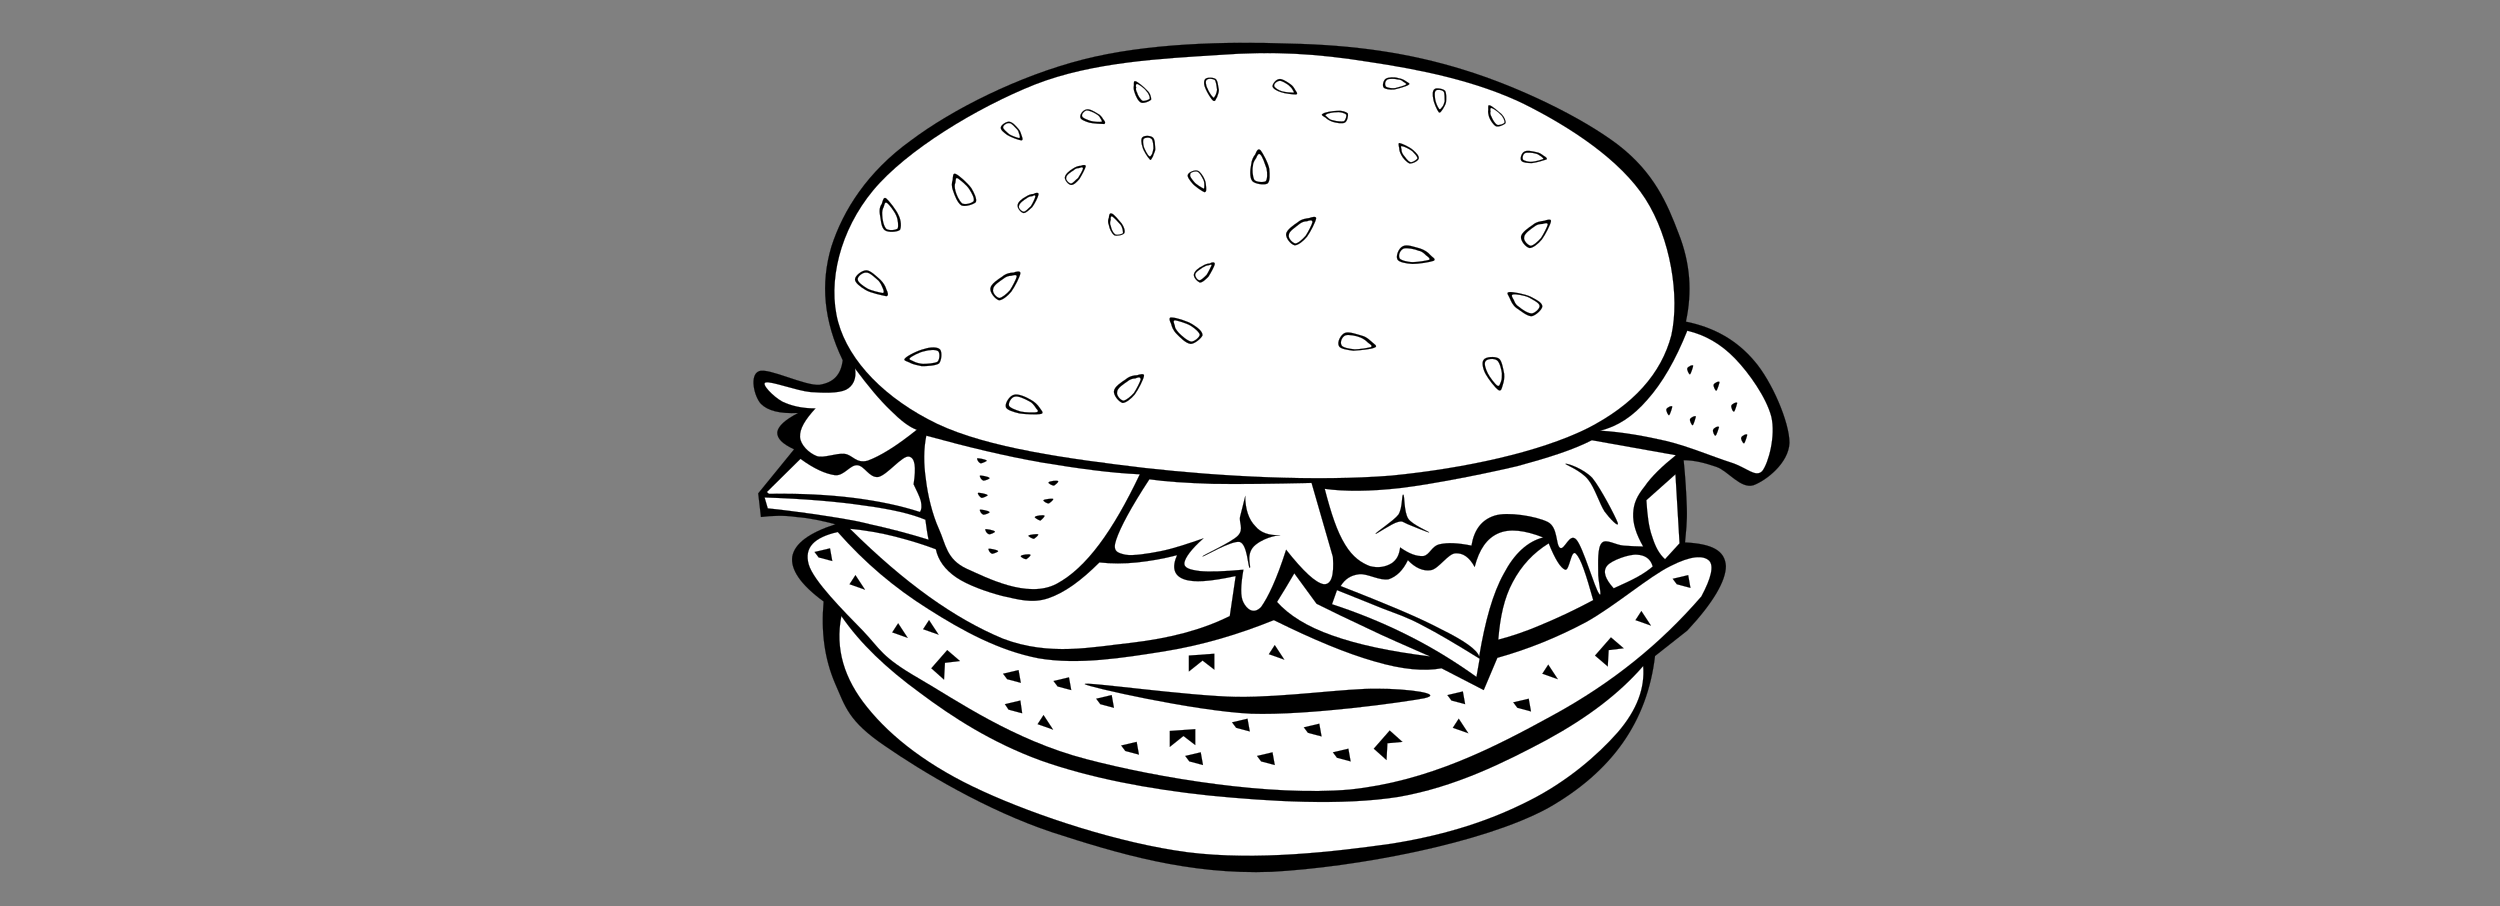 <?xml version="1.0" encoding="utf-8"?>
<!-- Generator: Adobe Illustrator 24.2.3, SVG Export Plug-In . SVG Version: 6.00 Build 0)  -->
<svg version="1.1" id="Layer_1" xmlns="http://www.w3.org/2000/svg" xmlns:xlink="http://www.w3.org/1999/xlink" x="0px" y="0px"
	 viewBox="0 0 550.3 199.5" style="enable-background:new 0 0 550.3 199.5;" xml:space="preserve">
<rect x="0" y="0" width="550.3" height="199.5" fill="#808080" stroke="none"/>
<style type="text/css">
	.st0{display:none;}
	.st1{fill-rule:evenodd;clip-rule:evenodd;stroke:#000000;stroke-width:3.600000e-02;stroke-miterlimit:10;}
	.st2{fill-rule:evenodd;clip-rule:evenodd;fill:#FFFFFF;stroke:#000000;stroke-width:3.600000e-02;stroke-miterlimit:10;}
</style>
<g class="st0">
	<g>
		<path d="M132.6,183c-0.5,3.2-2.1,4.2-5.3,3.5c-0.5,0-1,0.1-1.4,0.5c-1.6,1.4-3.5,2.4-5.6,2.7c-1.7,0.3-3.3-0.2-4.5-1.4
			c-0.5-0.7-1.5-0.8-2.1-0.3c0,0-0.1,0-0.1,0.1c-1.7,1-3.6,1.5-5.6,1.5c-2.2,0.1-4.3-1-5.5-2.9c-1.9,0.6-3.7,1.2-5.4,1.6
			c-3.2,0.6-6.2-0.8-7-3.5c-0.1-0.2-0.8-0.5-1.1-0.4c-1.4,0.4-2.7,1-4.1,1.5c-2.4,1-4.9,1.4-7.5,1.1c-1.5-0.2-2.8-1-3.8-2.1
			c-0.3-0.3-0.7-0.5-1.1-0.4c-2.7,0.4-5.4,0.8-8.1,1.2c-1,0-1.9,0.9-1.9,1.9c-0.4,3-1.7,5.7-3.6,8c-2.2,2.6-6.8,3.4-10,1.8
			c-3.1-1.8-4.6-5.4-3.7-8.9c0.5-1.5,1.1-3.1,1.8-4.5c-1.3-0.2-2.7-0.4-4-0.5c-0.2,0-0.4,0.1-0.5,0.2c-1.3,0.6-2.7,1.2-4,1.8
			s-2.6,1-3.9,1.6c-2.3,1-4.6,1.3-6.7-0.6c-0.2-0.2-1-0.1-1.4,0.1c-1.8,0.6-3.6,1.4-5.5,1.9c-1.9,0.4-3.9,0.2-5.6-0.8
			c-0.6-0.2-1.2-0.4-1.8-0.4c-1.1,0-2.1-0.1-3.2-0.3c-0.8-0.2-1.5-0.7-1.9-1.4c-0.5-0.7-1.2-1.2-2-1.4c-1.6-0.6-3.2-1.4-4.7-2.3
			c-1.2-0.8-1.9-2.2-1.8-3.6c0-2.1,0.6-4.1,1.8-5.9c0.6-1,1.2-2.1,1.5-3.2c0.9-2.5,2.9-4.5,5.4-5.4c1.6-0.6,3.1-1.4,4.4-2.5
			c2.1-1.6,4.5-2.6,7.1-3.1c0.8-0.3,1.6-0.7,2.3-1.1c0.5-0.3,1.1-0.6,1.7-0.8c2.5-0.8,4.9-1.5,7.5-2.3c-1-2.4-1-4.8,0.8-6.9
			c0.6-0.6,1.4-1.1,2.3-1.4c1-0.2,1.6-1.1,1.4-2.1c0-0.1,0-0.1,0-0.2c-0.4-2.8-0.8-5.6-1.1-8.4c-0.8-7.1-1.7-14.2-2.5-21.3
			c-0.8-7.8-1.4-15.7-2.2-23.5c-0.6-5.5-0.7-11-0.2-16.5c0.2-2.6-0.4-5.3-0.6-8c-0.1-0.7-0.4-0.9-1-1.1c-1.4-0.3-2.7-0.6-4.1-1
			c-1.7-0.5-2.6-1.6-2.4-3.4c0.5-3.1,0.9-6.2,3-8.8c1.4-2,2.5-4.3,3.3-6.6c0.7-2.4,2.5-4.2,4.9-4.9c2.7-0.7,5.4-1.3,8.1-1.7
			c6-0.9,12-1.6,18-2.3c0.8,0,1.5,0,2.3,0c-0.2-2.3-0.3-4.6-0.6-6.9c-0.8-6.1-1.7-12.1-2.6-18.1c-0.5-2.3-1-4.6-1.4-7s0-2.9,2.3-3.1
			c2-0.2,4-0.5,6-0.6c2.1-0.1,2.8,0.5,3.2,2.5c0.5,3,0.8,6,1.1,9c0.9,7.8,1.7,15.7,2.6,23.5c0,0.3,0.1,0.5,0.1,0.9
			c1.9-0.4,3.9-0.6,5.8-0.7c8.2,0.1,16.4,0.2,24.5,0.6c2.1,0.2,4.2,0.8,6.2,1.7c1.7,0.6,2.8,2.3,2.6,4c0,0.8,0,1.5,0.1,2.3
			c0,1.4,0.9,2.6,2.1,3.1c1.1,0.4,1.8,1.4,1.9,2.6c0.2,2,0.3,4,0.4,6c0.1,1.5-0.8,3-2.3,3.5c-0.4,0.2-0.7,0.6-0.8,1
			c-0.1,4.7-0.1,9.4-0.3,14.1c-0.3,7.3-0.6,14.5-1.1,21.8c-0.7,9.8-1.5,19.7-2.3,29.5c-0.3,3.2-0.4,6.5-0.6,9.7c2,1,4.3,1.1,6.4,0.3
			c4.6-1.9,9.2-1.3,13.8,0.5l1.2,0.5c0-2.3,0.1-4.5,0-6.7c-0.4-7.9-0.8-15.7-1.1-23.6c-0.2-4.4-0.1-8.8-0.2-13.2
			c-0.1-3.7-0.3-7.3-0.4-11c-0.1-2,0.3-2.6,2.2-3.1c1.7-0.5,3.4-0.8,5.3-1.2c-0.3-2-0.6-4.3-0.9-6.6c-0.6-5-1.3-10.1-1.8-15.1
			c-0.2-2.4-0.3-4.7-0.3-7.1c0-0.7,0.3-1.4,0.9-1.8c1.9-1.2,3.9-2.4,6-3.4c0.7-0.2,1.5-0.2,2.3,0c2.6,0.5,5.3,1.1,7.9,1.6
			c1.1,0.2,2.2,0.2,3,1.4c0.1-1.7,0.2-3.5,0.5-5.2c0.3-2.1,0.6-4.1,0.9-6.2c0.1-0.8,0.6-1.4,1.4-1.6c2.5-0.8,5-1.7,7.4-2.6
			c0.5-0.2,1-0.2,1.5-0.1c2.4,0.5,4.8,1.1,7.1,1.6c0.6,0.1,1.2,0.2,1.7,0.5c0.9,0.6,2.2,0.4,2.8-0.5c0,0,0,0,0,0
			c0.2-0.2,0.4-0.3,0.6-0.5c2-2,4.8-3,7.6-2.7c1.1,0,2.2-0.2,3.3-0.4c1.8-0.2,3.5-0.3,5.2-0.5c1.2-0.2,2.5,0.5,2.7,1.8
			c0.2,0.4,0.4,0.9,0.6,1.5c0.8-0.7,1.4-1.4,2.1-2c0.9-0.9,2.2-1.2,3.4-1c2.7,0.3,5.4,0.4,8,0.7c1.6,0.1,3.1,0.4,4.6,0.7
			c1,0.1,1.7,0.9,1.6,1.9c0,0,0,0.1,0,0.1c0,1.4,0.1,2.8,0.2,4.4c0.8-0.1,1.6-0.1,2.4-0.1c0.7,0.1,1.4,0.3,2.1,0.6
			c2.2,1.2,4.3,2.5,6.4,3.7c1.9,1,2.1,1.5,1.5,3.7c-1.5,5.6-3,11.1-4.5,16.7c0,0.2-0.1,0.3-0.1,0.7c1.7,0.5,3.5,1,5.2,1.5
			c2,0.5,2.6,0.9,2.8,3s0,4,0,6.1c1.4,0.5,1.3,2,1.2,3.4c-0.2,3.4-0.4,6.8-0.6,10.4c0.9-0.2,1.8-0.4,2.6-0.4
			c1.1-0.1,2.2-0.1,3.4-0.1c0.3,0,0.6,0,0.9-0.1c2.4-1,4.7-1.9,7.1-2.9c0.2-0.1,0.6-0.3,0.6-0.5c0.4-1.5,1.6-2,2.9-2.4
			c2.4-0.8,4.9-1.5,7.5-1c0.7,0.2,1.7-0.4,2.2-0.1c1.3,0.8,2.4,0.1,3.5-0.2c0.3-0.1,0.7-0.2,1.1-0.2c1.2-0.2,2.4-0.8,3.4-1.5
			c3.1-2,6.5-3.3,10.3-1.8c1.8,0.7,3.7,1.2,4.9,2.8c0.2,0.2,0.6,0.2,1,0.3l4,1.1c0.2,0,0.4,0.2,0.5,0.1c3.8-1.2,7.6-0.7,11.3,0.6
			c1.2,0.2,2.2,1.1,2.6,2.3c0.1,0.2,0.4,0.4,0.7,0.5c2.3,0.9,4.5,1.9,6.9,2.8c0.4,0.1,0.8,0.1,1.2,0.1c1,0,2,0,2.9,0.1
			c1,0.2,1.9,0.4,2.8,0.7c-0.1-2.6-0.2-5.1-0.3-7.5c-0.1-1.6-0.1-3.2-0.1-4.8c0-0.4,0.2-1,0.5-1.2c1.2-0.4,0.8-1.3,0.7-2.2
			c-0.1-1.6-0.1-3.3,0-4.9c0-1.3,1.1-2.4,2.4-2.6c1.8-0.5,3.7-1,5.6-1.5l-2.5-9.5c-0.7-2.7-1.5-5.5-2.2-8.2
			c-0.5-1.7-0.1-2.3,1.5-3.2c2.1-1.2,4.1-2.3,6.1-3.6c1-0.7,2.2-1,3.4-0.8c0.5,0,1.1,0,1.6,0c0.1-1.5,0.2-2.9,0.2-4.2
			c-0.1-1,0.5-2,1.6-2.1c0.1,0,0.1,0,0.2,0l10.5-1.1c0.4,0,0.8,0,1.2,0c2.3-0.7,3.9,0.3,5.4,2c0.2,0.3,0.6,0.5,0.9,0.9
			c0.2-0.7,0.6-1.4,1-2.1c0.4-0.5,1-0.9,1.7-1.1c1.4-0.1,2.8,0,4.2,0.1c2.7,0.2,5.5,0.5,8.2,0.8c0.7,0.1,1.3,0.3,1.9,0.7
			c1.4,0.9,2.6,2,4,2.9c0.4,0.2,0.8,0.2,1.2,0.1c1.5-0.3,3-0.7,4.5-1s3.1-0.8,4.6-1.2c0.4-0.2,0.8-0.2,1.3-0.2c2.9,1,5.8,1.9,8.7,3
			c0.5,0.3,0.7,0.8,0.8,1.4c0.5,3.6,0.9,7.3,1.4,10.9c0,0.2,0.1,0.4,0.2,0.6c0.5-1.6,1.7-1.5,2.9-1.6c2.8-0.2,5.5-0.8,8.2-1.8
			c0.6-0.2,1.3-0.2,1.8,0.1c2.1,1.1,4.2,2.2,6.2,3.5c0.5,0.5,0.8,1.2,0.8,1.9c0,7.7-0.7,15.3-2.2,22.9c-0.4,2-0.6,4-0.8,6.1
			c2.4-0.4,4.4,0.4,6.4,1.2c1.3,0.4,1.2,1.7,1.2,2.8c-0.1,6.7-0.2,13.3-0.4,20c-0.2,7.3-0.8,14.6-1,21.9c-0.1,4.1,0,8.2,0,12.5
			c0.2-0.1,0.6-0.2,0.9-0.3c4.9-2,9.9-2.4,14.8-0.2c2,0.9,3.5-0.2,5.4-0.4c0-0.6,0-1.2,0-1.8c-1-12.9-2.1-25.8-2.9-38.7
			c-0.7-10.9-1-21.8-1.5-32.7c0-0.2,0-0.3,0-0.5c0.3-1.4,0.2-2.5-1.5-3.2c-1-0.5-1.6-1.7-1.5-2.8c0.1-2,0.2-4.1,0.4-6.1
			c0-1.2,0.8-2.2,1.9-2.6c1.2-0.5,2-1.6,2.1-2.9c0.1-0.4,0.1-0.9,0.1-1.3c0.2-3.6,1.4-5.2,4.9-6.1c2.5-0.6,5-1,7.6-1.2
			c4.5-0.2,9,0,13.5,0c0.4,0,0.8,0,1.2,0c4-0.2,8-0.4,12.1,0.8c0.3-2.5,0.5-4.8,0.8-7c0.8-7.7,1.6-15.4,2.4-23.1
			c0.2-1.3,0.4-2.5,0.7-3.8c0.3-1.6,1.1-2.3,2.6-2.2c2.5,0.2,4.9,0.4,7.4,0.8c1.2,0.1,1.6,0.9,1.4,2.2c-0.2,1.7-0.6,3.5-0.9,5.2
			c-1,6.3-2,12.6-2.9,18.8c-0.4,2.9-0.6,5.8-0.9,8.6c5.9,0.7,11.5,1.3,17.1,2c3.2,0.4,6.5,1,9.7,1.7c3.2,0.5,5.7,2.8,6.7,5.8
			c0.9,2.6,2.7,4.9,3.9,7.4c0.8,2,1.4,4,2,6c0.1,0.5,0.2,1,0.2,1.5c0.3,1.6-0.8,3.2-2.4,3.5c0,0,0,0,0,0c-1.3,0.3-2.6,0.7-4,1
			c-0.8,0.1-1,0.5-1.2,1.2c-0.7,3.3-0.9,6.6-0.5,9.9c0.6,5.1,0.1,10.2-0.4,15.3c-1.1,10.8-2.2,21.6-3.3,32.3
			c-0.7,6.4-1.5,12.8-2.2,19.2c-0.1,0.9-0.9,1.8,0.2,2.6c0.2,0.2,0.4,0.4,0.7,0.5c3,0.8,4.7,3.8,3.9,6.8c0,0.1,0,0.1-0.1,0.2
			c-0.1,0.5-0.3,0.9-0.4,1.4c2.5,0.8,5,1.5,7.5,2.3c0.5,0.1,1,0.3,1.4,0.7c0.8,0.8,1.8,1.2,2.8,1.3c2.7,0.5,5.3,1.7,7.4,3.5
			c1,0.9,2.3,1.5,3.5,1.9c3,0.8,5.2,3.2,5.9,6.2c0.3,0.8,0.7,1.6,1.2,2.3c1.2,1.7,1.8,3.7,1.9,5.7c0.2,1.6-0.5,3.1-1.8,3.9
			c-1.6,0.9-3.3,1.5-5,2.3c-0.4,0.2-1,0.4-1.2,0.8c-0.6,1.4-2.1,2.3-3.7,2.2c-1.7-0.1-3.4,0.3-5,0.9c-2.5,1.1-5,0.3-7.5-0.6
			c-0.4-0.1-0.8-0.3-1.2-0.6c-1.2-0.7-2.2-1-3.5,0.1s-2.9,0.9-4.5,0.4c-2.4-0.9-5-1.5-7.3-2.7c-1.7-0.9-3.6-1.2-5.5-0.8
			c-0.3,0-0.6,0-1.2,0c0.4,0.8,0.8,1.4,1.1,2.1c1.6,3.3,1.8,6.6-0.7,9.6c-1,1.3-2.4,2.1-4,2.4c-4.4,0.8-7.1-0.4-9.4-4.3
			c-1.2-2-2.1-4.3-2.4-6.6c-0.1-0.7-0.4-1.1-1.1-1.2c-3-0.5-6-0.9-9-1.4c-0.3,0-0.5,0.1-0.7,0.3c-1.8,2.5-4.4,2.7-7.1,2.4
			c-1.6-0.3-3.2-0.7-4.7-1.3c-1-0.3-2-0.7-2.9-1.1s-1.6-0.5-2.1,0.8c-0.8,2-2.6,2.8-4.7,2.9c-2,0.1-4.1-0.3-5.9-1.2l-1.1-0.6
			c-3.5,3.5-6.5,4-11,1.7c-1-0.5-1.7-0.7-2.7,0.2c-1.5,1.4-3.6,1.8-5.5,1c-1.5-0.7-3-1.5-4.5-2.4c-0.4-0.3-0.9-0.5-1.5-0.5
			c-3.2,0.6-4.7-0.3-5.3-3.5c-1.5,2.6-2.8,3-5.8,2c-1.8-0.7-3.7-1.2-5.7-1.5c-2.8-0.3-5.5,0.7-7.3,2.8c-1.4,1.4-2.7,2.9-3.9,4.5
			c-2.4,3.1-3.9,3.6-7.6,2.7c-8.3-2-16.6-4-24.9-5.9c-2.5-0.6-4.9-1.1-7.4-1.7c-0.8-0.4-1.7,0-2.1,0.8c0,0,0,0,0,0
			c-1,1.6-2.6,2.7-4.4,3.1c-4.4,1.3-8.7,2.7-13.1,3.7c-7.6,1.9-15.2,3.3-23,4.1c-11.1,1.3-22.2,1.9-33.4,1.9
			c-4.4-0.1-8.8,0.1-13.2,0c-13.4-0.3-26.7-1.2-39.9-3.7c-7.3-1.4-14.6-3.4-21.8-5.2c-1.7-0.5-3.3-1.3-4.8-2.2
			c-0.8-0.4-1.4-1-1.8-1.7c-0.5-1.1-1.2-1-2.1-0.8c-6.4,1.5-12.8,3.1-19.2,4.6c-2.9,0.7-5.9,1.2-8.8,1.9c-1.9,0.4-3.8,1-5.7,1.4
			c-2.1,0.6-4.4-0.3-5.6-2.1c-1.4-1.7-2.7-3.4-4.2-5c-2.7-2.8-5.8-4-9.6-2.6c-1.2,0.4-2.5,0.6-3.7,1
			C135.4,186,134.2,185.6,132.6,183L132.6,183z M240.3,87.4c0.2,2.4-1.4,3.6-3.4,4.5c-1.3,0.5-2.5,1-3.8,1.4c-1.9,0.7-4.1,0.7-6,0
			c-0.3-0.1-0.6-0.1-0.9,0.1c-4.7,2.7-9.4,5.5-14,8.3c-2.8,1.7-4.9,4.3-6.1,7.4c-2.2,5.4-3.2,11.2-2.9,17c0.2,3.2,1.4,5.2,4.4,6.3
			c5.3,1.9,10.8,3.1,16.4,3.5c6.5,0.6,12.9,1.1,19.4,1.4c6.4,0.4,12.9,0.7,19.3-0.1c3.4-0.5,6.8-0.8,10.3-0.9
			c3.4-0.1,6.8,0.3,10.2,0.6c4,0.3,8.1,1,12.1,0.9c11.1-0.5,22.2-1.2,33.3-2c5.1-0.4,10.2-1.6,14.9-3.6c2.1-0.7,3.5-2.6,3.6-4.8
			c0.6-5.1,0-10.3-1.6-15.2c-1.3-3.7-2.7-7.4-6.1-9.7c-4.4-2.9-9.1-5.6-13.6-8.3c-1.1-0.7-2.2-1.3-3.6-0.5c-0.5,0.1-0.9,0.2-1.4,0.1
			c-2.3,0.1-4.5-0.8-6.6-1.6s-4.3-2-4-4.8l-6.5-1.6c-1.3-0.3-2.5-0.7-3.9,0c-0.8,0.3-1.7,0.5-2.6,0.3c-1.7-0.1-3.4-0.3-5.1-0.6
			c-1.4-0.2-2.6-1.2-3-2.5c-0.2-0.7-0.4-1.4-0.6-2c-1-0.1-1.9-0.2-2.8-0.4s-1.8-0.5-2.9-0.8c-0.9,1.2-2.3,2-3.8,2
			c-2.3,0.1-4.5,0.1-6.8,0.1c-1.5,0-3-0.6-4-1.8c-0.2-0.2-0.5-0.2-0.7-0.2c-1.7,0.4-3.5,0.8-5.3,1.2c-0.4,2.8-1.8,4.5-5.1,4.5
			c-0.7,0-1.3,0.1-2,0.3c-1.7,0.3-3.5,0.1-5.1-0.5c-0.3-0.2-0.7-0.2-1-0.2C245.9,86,243.2,86.6,240.3,87.4L240.3,87.4z M197.5,171.4
			c0,0.3,0,0.6,0.1,0.8c0.5,2.7,1.2,5.3,1.5,8c0.4,4,2.3,6.1,6.2,7.2c8.3,2.4,16.7,4.3,25.2,5.6c7,1,14.1,1.8,21.2,2.2
			c7.5,0.5,15.1,0.4,22.7,0.6c12.3,0.3,24.6-0.3,36.8-1.6c11.5-1.3,22.9-3.6,34-7c1.3-0.4,2.5-0.9,3.7-1.6c0.7-0.4,1.2-1.1,1.4-1.9
			c0.8-3.1,1.4-6.3,2.1-9.5c0.2-0.9,0.3-1.9,0.4-2.9c-0.4,0.1-0.7,0.2-1,0.2c-5.4,1.6-11,2.3-16.6,2.1c-4.8-0.1-9.6-0.3-14.5-0.4
			c-3.3-0.1-6.6-0.5-9.9-1.1c-1.9-0.3-3.8-0.9-5.6-1.6c-0.5-0.3-1.1-0.3-1.7-0.2c-2.5,0.9-5.1,1.7-7.6,2.6c-6.4,2.1-13.2,3.3-19.5,6
			c-0.9,0.3-1.8,0.3-2.6,0c-1.5-0.4-2.8-1.2-4.2-1.6c-7.3-2.2-14.7-4.4-22-6.6c-0.9-0.3-1.8-0.8-2.7,0.1c-0.4,0.3-0.8,0.4-1.2,0.4
			c-2.5,0.6-5,1.3-7.5,1.6c-3.3,0.4-6.7,0.5-10,0.6c-1.5,0.1-3-0.4-4.4-0.2c-7.6,1-15.3,0.4-22.7-1.6L197.5,171.4z M419.7,81.7
			c-4.5,1.3-8.9,2.6-13.2,3.7c-3.7,0.9-7.4,1.7-11.1,2.4c-1.4,0.3-2.8,0.4-4.2,0.5c-0.9,0-1.2,0.3-1.2,1.2c0.1,4.2,0.1,8.3,0.1,12.5
			c0,2.8,0,5.7,0,8.5c0,2-0.2,4-0.2,6c0.1,10.7,1.2,21.4,0.3,32.1c-0.5,6-0.4,12.1-0.5,18.2c0,1.5,0,3,0.1,4.6
			c0.3,4.4,0.6,8.8,1,13.3c0.1,1.4,0.3,2.9,0.4,4.4c1.7-1.9,3.2-3.8,5-5.5c3.6-3.4,7.8-4.7,12.7-3.2c1.5,0.5,3.1,0.8,4.9,1.2
			c0.3-2.1,0.6-4.1,0.7-6.1c0.9-9.8,1.9-19.6,2.5-29.5c0.8-13.5,1.1-27.1,1.7-40.6c0.3-7.2,0.8-14.3,1.1-21.4
			C419.9,83.2,419.8,82.5,419.7,81.7L419.7,81.7z M136.5,181.6c2-0.5,3.7-1.1,5.5-1.4c1.4-0.3,2.8-0.4,4.2-0.3
			c3.3,0.3,6.4,1.9,8.5,4.4c1.4,1.5,2.7,3.1,4.2,4.8c0.1-0.4,0.1-0.7,0.1-1c0.3-3.6,0.6-7.2,0.8-10.9c0.2-3.3,0.6-6.6,0.6-9.9
			c0-5.6-0.2-11.3-0.4-16.9c-0.4-7.4-0.5-14.9-0.2-22.3c0.4-5.4,0.2-10.8,0.3-16.2c0-3.8,0-7.5,0-11.2s0-7.3,0-11
			c0-0.8-0.2-1.2-1.2-1.2c-1.3-0.1-2.7-0.2-4-0.5c-1.9-0.4-3.8-0.8-5.7-1.2c-3.9-0.9-7.9-1.8-11.8-2.8c-2.3-0.6-4.5-1.5-6.9-2.4
			c-0.1,0.9-0.2,1.7-0.2,2.6c0.3,6,0.6,12,1,18.1c0.5,9,1,18,1.4,26.9c0.4,8.8,0.7,17.6,1.2,26.3c0.5,7.3,1.2,14.6,1.9,22
			C136,178.7,136.2,180,136.5,181.6L136.5,181.6z M352.6,124.6c7.3-0.4,13.6,4.7,16.2,8.8c2.4,3.8,1.5,6.3-3,7.2
			c-2.5,0.4-5,0.6-7.5,0.8l-2,0.2c1.8,7.1,1.7,7.8-2.3,10.2c0.7,3.3,0.1,4.2-3,5c-0.7,0.2-1.5,0.3-2.5,0.4c0.6,0.3,1,0.5,1.4,0.7
			c2,0.9,4,1.7,6,2.7c2.4,1.2,3,2.9,2.1,5.5c-0.5,1.6-1.6,3-3,3.9c-0.6,0.3-0.9,1-0.7,1.7c0.2,1.6,0.4,3.2,0.4,4.9
			c0,1.8-0.1,3.6-0.2,5.4l33.3,8.7c0-0.6,0-1.2,0-1.9c-0.1-2.6-0.2-5.1-0.2-7.7c0-2.7,0.1-5.4-0.1-8.1c-0.6-8.2-0.8-16.5-0.4-24.7
			c0.3-4.7,0.4-9.5,0.5-14.2c0.2-7.1,0.3-14.1,0.6-21.2c0.4-4.7,0.5-9.5,0.4-14.3c-0.2-3,0-6.1,0.1-9.1c0-0.4,0-0.7,0-1.1
			c-2.1-0.2-4-0.3-6-0.5c-0.7-0.1-0.9,0.3-1,0.8c-0.4,2-1,4-1.3,6c-0.7,5.2-2.7,10.1-5.6,14.4c-0.8,1.2-1.9,2.3-3,3.2
			c-4.3,3.4-9.6,5.4-15.1,5.6c-1.7,0.1-3.4,0-5.1,0L352.6,124.6z M197.6,124.5l1.2-6.6c-0.1,0-0.2-0.1-0.3-0.1c-0.7,0-1.4,0-2.2,0.1
			c-4.9,0.2-9.8-0.9-14.2-3.2c-6.4-3.3-9.5-9-11.3-15.6c-0.9-3.3-1.5-6.8-2.3-10.2c-0.1-0.4-0.5-1-0.8-0.9c-2.1,0.1-4.2,0.3-6.4,0.4
			c0,5.6,0,11.1,0,16.6c0,1.1,0.1,2.2,0.2,3.2c0.4,7.1,0.8,14.1,1.1,21.2c0.2,4.8,0.1,9.5,0.2,14.2c0.1,6.7,0.3,13.4,0.3,20.1
			c0,4.1-0.4,8.1-0.5,12.2c-0.1,4.4-0.2,8.7-0.2,13.1c0,0.6,0,1.1,0,1.6l33.3-8.7c0-0.5-0.1-1-0.1-1.4c-0.1-3-0.6-6,0.2-9
			c0.2-0.6,0-1.2-0.6-1.5c-1.5-1-2.7-2.5-3.2-4.2c-0.8-2.4-0.2-4,2.1-5.2c0.8-0.4,1.7-0.7,2.5-1.1l5.1-2.3c-1.1-0.2-1.9-0.3-2.7-0.5
			c-3.1-0.8-3.6-1.7-2.9-4.8c0-0.1,0-0.1-0.1-0.2c-3.1-1.6-4-3.5-3.1-7c0.2-1,0.6-2,1-3.2c-0.9-0.1-1.7-0.1-2.5-0.2
			c-2.6-0.2-5.2-0.5-7.7-0.9c-3.7-0.9-4.7-3.2-2.6-6.4C184.9,128,190.3,124.7,197.6,124.5L197.6,124.5z M480.3,168.2
			c-0.3-0.6-0.7-1.1-1.1-1.6c-1-1.1-2-2.1-3-3.2c-0.7-0.8-1.4-1.7-1.9-2.6c-0.8-1.4-1.3-3-2.1-4.4c-0.4-0.6-1-1.1-1.7-1.3
			c-1-0.3-1.8-0.9-2.4-1.8c-1.3-1.8-2.7-3.5-4.1-5.1c-0.9-1-2.3-1.5-3.6-1.2c-1.3,0.3-2.7,0-3.6-1c-0.5-0.5-1.1-1.1-1.6-1.6
			c-1.1-1.2-2.8-1.7-4.4-1.3c-2,0.6-4.2,0-5.6-1.5c-1.3-1.4-3.3-1.8-5-1.1c-1.9,0.7-2.9,0.2-4-1.4c-0.9-1.5-2.4-2.5-4.1-2.9
			c-3.8-0.7-7.8-0.2-11.3,1.5c-0.3,0.2-0.5,0.5-0.5,0.9c-0.3,5.7-0.5,11.4-0.7,17c-0.2,7.8-0.2,15.6-1.2,23.4
			c-0.2,1.8,2.3,3.9,4.1,3.6c1.2-0.2,2.4-0.1,3.6,0.2c1.4,0.5,2.8,1.1,4.2,1.8c0.9,0.5,2.1,0.5,3-0.1c1.2-0.8,2.7-1,4-0.5
			c1.2,0.4,2.5,0.9,3.7,1.3c1.6,0.7,3.5,0.3,4.7-1c1-1.1,2.5-1.4,3.9-1c1.6,0.4,3.1,0.7,4.7,1c1.4,0.4,2.8-0.1,3.6-1.2
			c1-1.4,2.9-1.9,4.5-1.4c2.3,0.5,4.6,1.2,6.9,1.6c1.3,0.2,2.5,0.3,3.8,0.1c0.8,0,1.2-0.5,1-1.5c-0.2-0.7-0.2-1.4,0-2.1
			c0.7-2.1,0.8-2-0.8-3.5c-0.2-0.2-0.3-0.3-0.5-0.5c-0.6-0.7-0.6-1.7,0-2.3c0.2-0.2,0.5-0.4,0.8-0.4c0.4-0.1,0.7-0.1,1.1-0.2
			c1.3-0.3,1.6-0.7,1.5-2.1s0.4-2,1.9-2.1C478.7,168.5,479.7,168.3,480.3,168.2L480.3,168.2z M69.6,168.1c0.9,0.2,1.9,0.4,2.8,0.4
			c1.6,0.1,2.2,0.7,1.9,2.2c-0.2,1.2,0.4,1.7,1.4,2c0.4,0.1,0.8,0.1,1.2,0.3c0.9,0.2,1.5,1.1,1.3,2c-0.1,0.3-0.2,0.6-0.5,0.9
			c-0.3,0.4-0.7,0.7-1.1,1.1c-0.8,0.5-1,1.5-0.5,2.3c0,0,0,0,0,0c0.4,0.8,0.5,1.7,0.3,2.6c-0.2,1.1,0.2,1.5,1,1.6
			c1.3,0.1,2.5,0,3.8-0.2c2.3-0.4,4.6-1.1,6.9-1.6c1.6-0.6,3.4,0,4.4,1.4c0.9,1.2,2.4,1.7,3.7,1.3c1.6-0.3,3.1-0.6,4.7-1
			c1.3-0.4,2.8,0,3.7,1c1.2,1.3,3.2,1.7,4.8,1c1.4-0.6,2.8-1,4.2-1.3c1.1-0.2,2.2,0,3.2,0.4c1.1,0.6,2.3,0.6,3.4,0.1
			c1.4-0.6,2.7-1.3,4.2-1.8c0.9-0.4,1.9-0.5,2.8-0.3c1.7,0.5,2.7-0.3,3.8-1.3c0.6-0.5,1-1.2,0.9-2c-0.4-3.7-0.8-7.3-0.9-11
			c-0.4-9.8-0.7-19.5-1-29.2c0-0.7-0.4-1.2-1-1.4c-3.2-1.4-6.7-1.9-10.2-1.5c-2,0.2-3.7,1.3-4.7,3c-1.1,1.7-2.1,2.1-4,1.4
			c-1.7-0.7-3.7-0.3-5,1.1c-1.5,1.5-3.7,2.1-5.7,1.5c-1.4-0.4-3,0-4,1.1c-0.5,0.4-1,0.9-1.5,1.4c-1,1.2-2.6,1.8-4.2,1.5
			c-1.2-0.3-2.5,0.1-3.4,1.1c-1.5,1.7-2.8,3.4-4.3,5.1c-0.5,0.6-1.1,1.5-1.8,1.6c-1.8,0.2-2.4,1.4-3,2.8c-0.5,1-0.8,2.2-1.4,3.2
			c-0.6,1-1.2,1.9-2,2.7c-0.8,0.9-1.8,1.7-2.6,2.6C70.8,166.6,70.3,167.3,69.6,168.1L69.6,168.1z M510.8,141.6l7.6-76.3
			c-14.6,1.8-29.2,2.7-44,1.6c-0.1,0.7-0.2,1.3-0.2,2c0.1,2.3,0.2,4.7,0.5,7.1c0.5,4.6,0.9,9.2,2.5,13.5c1.8,5,4.9,9.2,7.9,13.3
			c3.8,5.2,7.7,10.3,11.3,15.6c1.5,2.3,2.7,4.7,3.5,7.3c1.5,4.2,2.5,8.6,1.8,13.2c0,0.7,0,1.4,0,2.1
			C504.8,140.6,507.7,139.4,510.8,141.6L510.8,141.6z M39.5,141.5c2.2-1.4,5-1.7,7.4-0.6c0.2,0.1,0.4,0.1,0.6,0.1
			c0.7,0.1,1.1-0.1,1-1c-0.2-1.8-0.3-3.7-0.2-5.5c0.7-5.4,2-10.6,5-15.2c2.5-3.8,5.1-7.4,7.8-11.1c2.5-3.5,5.2-6.8,7.6-10.3
			c2.6-3.4,4.4-7.3,5.4-11.5c0.8-4.3,1.3-8.6,1.8-12.9c0.1-2.1,0.1-4.3,0-6.4c-14.8,1.1-29.4,0.2-44-1.6L39.5,141.5z M439.7,60.1
			c0,0.4,0,0.7,0.1,1.1c1.3,5.6,1.5,11.2,1.8,16.9c0.4,6.9,0.8,13.7,1.3,20.6c0.9,12.2,1.8,24.4,2.7,36.6c0,0.3,0,0.8,0.2,0.9
			c1.2,0.7,2.1,1.9,3.9,1.5c4.4-1.1,9,1.1,10.9,5.2c0.2,0.4,0.5,0.7,0.9,0.9c1.8,1.3,3.7,2.5,5.4,3.6c0.9-0.2,1.9-0.4,2.9-0.7
			c0.5-0.1,1.1-0.2,1.3-0.6c1-1.8,2.9-3.1,5-3.3c1.5-0.3,3-0.7,4.5-1.1c0.7-0.2,0.9-0.6,0.8-1.3c0-4-1.2-7.9-3.5-11.2
			c-2.4-3.5-5-6.8-7.6-10.2c-4.3-5.6-8.4-11.3-11.3-17.8c-5.4-12.1-3.2-23,5.1-33c0.5-0.6,0.9-1.3,1.2-1.7c-3.9-1-7.8-1.9-11.7-2.8
			c-1.2-0.3-2.5-0.5-3.7-0.8c-2.5-0.6-5-1.2-7.5-1.9C441.5,60.8,440.7,60.4,439.7,60.1L439.7,60.1z M83.5,147.5
			c1.6-1.1,3.4-2.3,5.2-3.5c0.4-0.2,0.8-0.6,1-1c1.8-3.9,6-6,10.2-5.3c1.5,0.3,3-0.1,4.1-1.1c0.3-0.3,0.6-0.7,0.6-1.1
			c0.5-7,1-14,1.5-20.9c0.9-12.4,1.7-24.9,2.6-37.3c0.3-4.3,0.8-8.5,1.2-12.8c0.1-1.4,0.5-2.7,0.8-4.3l-1.4,0.5
			c-1.8,0.8-3.7,1.4-5.6,1.8c-4,0.7-7.9,1.6-11.8,2.8c-0.2,0.1-0.5,0.1-0.7,0.1l-6.4,1.1c0.4,0.6,0.8,1.2,1.2,1.7
			c2.6,3,4.7,6.4,6.1,10.1c2.7,6.6,2.8,14.1,0.1,20.8c-3.2,8.2-8.2,15.3-13.8,22c-2.2,2.7-4.2,5.5-6.1,8.4
			c-2.2,3.3-3.3,7.2-3.4,11.1c0,0.7,0.2,1.1,0.9,1.3c1.6,0.4,3.2,0.8,4.8,1.1c2,0.3,3.7,1.4,4.7,3.2c0.2,0.4,0.9,0.5,1.3,0.7
			C81.5,147.1,82.4,147.2,83.5,147.5L83.5,147.5z M29.5,53.5c0.8,0.2,1.6,0.4,2.4,0.6c6.7,0.7,13.3,1.8,20,2.1s13.6-0.1,20.4-0.3
			c1.2,0,2.3-0.1,3.5-0.3c5.7-0.8,11.5-1.7,17.2-2.5c4.5-0.7,9.2-1,13.5-2.5c0.9-0.4,1.9-0.7,2.8-0.9c0.4-0.1,1,0.2,1.5,0.4
			c-0.1,0.5-0.3,1-0.5,1.5c-0.1,0.2-0.4,0.3-0.6,0.4c-2.2,0.9-4.4,1.6-6.7,2.2c-9.1,1.5-18.2,3.3-27.6,2.6
			c-6.2-0.5-12.4,0.2-18.6,0.4c-10.1,0.2-20.2,0.8-30-2.3c-0.8-0.2-1.1,0-1.1,0.7c-0.1,1-0.2,1.9-0.2,2.9c0,1.8,0,1.8,1.7,2.2
			c7.5,2,15.2,2.3,22.8,2.9c9.5,0.6,19,0.6,28.5-0.2c5.9-0.3,11.7-1.2,17.4-2.8c1.8-0.5,3.7-0.9,5.6-1.2c1-0.1,2-0.2,3-0.4
			c2.4-0.9,4.9-1.8,7.2-2.9c0.4-0.3,0.7-0.7,0.8-1.2c0-1.3,0-2.6-0.2-3.8c0-0.3-0.2-0.7-0.5-0.9c-2.8-1.4-3.5-3.9-3.6-6.7
			c-0.1-2.5-0.4-3-2.9-3.4c-3.2-0.5-6.3-0.9-9.5-1.1c-5.5-0.3-11-0.4-16.5-0.6c-2.3-0.1-4.5,0-6.9,0c0.2,1.1,0.3,2.2,0.2,3.3
			c-0.2,2.6-1,4.4-3.8,4.9c-1.5,0.2-3.1,0-4.4-0.8c-1-0.4-1.7-1.4-1.7-2.5c-0.2-1.4-0.4-2.9-0.8-4.3c-3.7,0.5-7.2,1-10.7,1.5
			c-5.2,0.8-10.5,1.5-15.6,2.4c-3.2,0.6-4,1.7-4.4,5C31.1,49.5,31,51.6,29.5,53.5L29.5,53.5z M520.3,53.7c-0.5-2-1.1-3.9-1.4-5.7
			c-0.6-4-1.2-4.7-5.2-5.6h-0.2c-5.2-0.7-10.4-1.5-15.7-2.2c-3.2-0.5-6.4-1-9.6-1.5c-0.1,0.3-0.2,0.6-0.2,0.8
			c-0.2,1.2-0.5,2.4-0.6,3.7c0,0.9-0.6,1.8-1.4,2.2c-0.9,0.4-1.8,0.8-2.8,1c-2.1,0.3-4.3-0.6-4.9-2.1c-0.6-1.2-0.9-2.7-0.6-4
			c0.1-0.7,0.2-1.4,0.1-2.1c-1.9,0-3.6,0-5.3,0c-7.3,0.2-14.6,0.4-21.9,0.8c-2.1,0.2-4.1,0.5-6.1,1c-2,0.4-2.3,1-2.4,2.9
			c0,0.7-0.1,1.4-0.2,2.2c-0.1,1.7-1,3.3-2.5,4.2c-1.1,0.6-1.7,1.8-1.6,3c0,0.7,0,1.4-0.1,2.2c-0.1,0.7,0.3,1.5,1.1,1.6c0,0,0,0,0,0
			c3.7,1.4,7.3,3,11.4,3.5c3.6,0.4,7,1.8,10.6,2.5c8.8,1.4,17.8,2,26.8,1.8c8.3-0.1,16.6-0.8,24.9-1.4c3.8-0.5,7.6-1.1,11.3-2
			c0.4-0.1,0.9-0.5,1-0.8c0-1.3,0-2.6-0.1-4c0-0.8-0.5-1-1.3-0.8c-9.7,3-19.6,2.4-29.5,2.3c-6.8-0.1-13.6-0.3-20.4-0.4
			c-2.2,0-4.4,0.3-6.6,0.1c-6-0.6-11.9-1.3-17.8-2.3c-2.9-0.7-5.8-1.6-8.5-2.7c-0.8-0.3-1.4-0.9-1-1.7c0.4-0.4,1-0.6,1.6-0.5
			c4.2,1.5,8.5,2.5,12.8,3c6.3,0.8,12.6,2.1,19,2.8c5.6,0.6,11.2,0.6,16.9,0.9c2.3,0.2,4.6,0.2,6.8,0.1c5.9-0.4,11.7-1,17.5-1.6
			C516.3,54.4,518.5,53.9,520.3,53.7L520.3,53.7z M197.4,125.9c-2.5,0.6-5,1.3-7.4,2.1c-3.6,1.4-6.6,4.2-8.2,7.7
			c-0.6,1.4-0.2,2.1,1.4,2s2.8-0.2,4.2-0.3c2.4-0.1,4.8-0.4,7.2-0.4c2.9,0,4.4,1.9,4.2,4.8c-0.1,0.9-0.3,1.7-0.6,2.6
			c-1.1,3.4-0.9,3.6,2.7,2.8c4.4-1,8.8-2.1,13.1-3.3s8.3-0.9,12,1.6c1.9,1.2,4.2,1.5,6.3,0.7c1.9-0.6,3.9-1,5.8-1.6
			c2.2-0.8,4.6,0,5.9,2c0.9,1.2,1.8,2.3,2.9,3.4c1.1,1.2,2.8,1.5,4.2,0.9c1.3-0.5,2.5-1.1,3.8-1.5c2.4-0.9,4.8-1.8,7.2-2.4
			c1.7-0.6,3.5-0.2,4.9,1c0.8,0.8,2.1,1,3.2,0.4c1.5-0.7,3.2-0.7,4.7-0.1c0.2,0.1,0.5,0.1,0.7,0.1c1.9-0.9,3.7-0.4,5.5,0.3
			c0.7,0.3,1.6,0.2,2.2-0.4c1.2-1.1,2.8-1.6,4.3-1.3c1.4,0.1,2.7,0.4,4,0.9c2.6,0.9,5,2,7.6,3.1c1.7,0.8,3.7,0.4,4.9-1.1
			c1-1.1,1.9-2.2,2.8-3.3c1.2-1.8,3.4-2.5,5.4-1.9c2,0.5,4.1,1.1,6.1,1.7c2.1,0.7,4.3,0.4,6.2-0.7c1.7-1,3.6-1.8,5.5-2.3
			c2.5-0.6,4.9,0.2,7.3,0.8c4.1,1.1,8.3,2.1,12.4,3.1c1.1,0.2,2.3,0.3,3.5,0.3c-0.3-1.2-0.6-2-0.8-2.9c-0.3-1.1-0.5-2.2-0.7-3.3
			c-0.2-2.1,1.3-4,3.3-4.2c0.1,0,0.2,0,0.3,0c1-0.1,2-0.1,3,0c2.7,0.2,5.3,0.5,8,0.7c0.8,0,1.6-0.2,2.4-0.4
			c-0.2-0.8-0.3-1.7-0.5-2.5c-0.1-0.3-0.3-0.6-0.5-0.8c-2-3.1-5.1-5.4-8.6-6.5c-1.9-0.6-4-0.9-6.1-1.4c0,0.6-0.1,0.8,0,1.1
			c0.2,3.9-1.8,6.3-5.4,7.6c-0.5,0.2-1,0.4-1.5,0.5c-9.7,3.2-20,4.7-30.2,4.4c-4.8-0.2-9.6,0.4-14.4,0.6c-2.2,0-4.4,0.1-6.6,0.4
			c-4.5,0.9-8.9,0.6-13.4,0.4c-3.5-0.2-7-0.2-10.4-0.1c-5.3,0.2-10.6,0.9-15.9-0.4c-0.5-0.1-1-0.1-1.5-0.1l-12-0.5
			c-2.6-0.1-5.1-0.4-7.7-0.3c-8.1,0.3-16.2-0.6-24.1-2.8c-3.3-0.9-6.6-1.5-9.6-3.5c-1.4-0.9-2.3-2.4-2.6-4
			C197.6,128.3,197.5,127.4,197.4,125.9L197.4,125.9z M67.5,140.5c0.3-2,0.5-4.2,1-6.3c1.1-4.2,3.6-7.7,6.1-11.2
			c3.5-4.8,7.1-9.4,10.5-14.3c3.1-4.3,5.3-9.2,6.5-14.3c1.8-9.1-0.9-17.2-6.8-24.3c-0.9-1.1-1.7-2.3-2.7-3.6L76.5,67
			c0.3,0.8,0.6,1.6,0.7,2.4c0.1,2.5,0.1,5,0,7.5c-0.2,4.4-1,8.7-2.3,12.9c-1.8,5.4-5.1,9.8-8.3,14.3c-3.5,4.8-7.1,9.6-10.6,14.4
			c-2.1,3-3.7,6.4-4.6,10c-1.1,3.6-1.4,7.5-0.8,11.2C56.4,139.9,62,140,67.5,140.5L67.5,140.5z M467.8,66.5
			c-0.3,0.6-0.6,1.2-0.9,1.7c-2.9,3.4-5.3,7.2-7,11.3c-1.9,4.6-2.3,9.7-1.4,14.6c1.3,5.7,3.8,11.1,7.3,15.8
			c3.1,4.4,6.5,8.7,9.7,13.1c2.5,3.5,5.1,7,6.1,11.3c0.5,2.1,0.7,4.3,1,6.3c5.5-0.6,11.1-0.6,17.1-0.7c0.1-2.1,0.1-4.1,0-6.2
			c-0.7-5.2-2.1-10.2-5.2-14.5c-4-5.5-7.8-11.1-12.1-16.4c-7.2-8.9-9.6-19.3-9.8-30.4c0.1-1.8,0.4-3.5,0.8-5.3L467.8,66.5z
			 M334.8,151.6c1.2-0.5,2.4-1,3.6-1.6c0.5-0.4,0.9-1,0.9-1.6c0-0.6-0.3-1.2-0.9-1.6c-1.6-0.7-3.2-1.3-4.8-1.7
			c-2.2-0.7-4.6-0.1-6.2,1.6c-0.4,0.4-0.9,0.9-1.3,1.3c-1.8,1.8-4.3,2.7-6.8,2.4c-1.9-0.2-3.8-0.8-5.4-1.9c-0.8-0.5-1.6-1-2.5-1.4
			c-1.5-0.7-2.4-0.3-3.1,1.2c-0.4,0.9-0.7,1.8-1,2.7c-2,4.5-5.3,6.1-9.9,4.5c-2.1-0.8-4.1-1.9-6.2-2.8c-1.2-0.6-2.5-1-3.8-1.4
			c-0.6-0.1-1.2,0.1-1.7,0.5c-2,2.3-4.5,2.4-7.1,1.3c-1.2-0.5-2.3-1.6-3.4-1.6s-2.3,1.1-3.5,1.6c-2.7,1.1-5.1,0.9-7.2-1.4
			c-0.4-0.4-1-0.5-1.6-0.4c-1.3,0.4-2.6,0.8-3.8,1.4c-2.1,0.9-4.2,2.1-6.4,2.9c-4.4,1.5-7.7-0.1-9.6-4.3c-0.4-0.9-0.7-1.9-1.1-2.8
			c-0.7-1.6-1.7-2-3.3-1.2c-1.1,0.5-2.1,1.3-3.2,1.9c-3.8,2.4-8.9,1.8-11.9-1.6c-0.3-0.4-0.8-0.8-1.2-1.1c-1.1-0.7-2.2-1.1-3.5-1.3
			c-2.4-0.1-4.8,0.5-6.9,1.8c-0.6,0.4-0.9,1-1,1.7c0.1,0.7,0.4,1.3,1,1.7c1.1,0.6,2.3,1.1,3.5,1.6l-1.4,1.7c0.9,1.3,2.3,1.5,3.6,1.9
			v-3.6c-1.6-0.3-2.5-0.8-2.7-1.8c0-0.8,0.1-1.5,0.4-2.3h0.4c0.2,2.2,2.8,1.4,3.5,3.1c-0.4,2,0.2,3.2,2.1,4c0.8,0.4,1.5,0.8,2.2,1.2
			c-1.8,1.1-2.2,1.2-4,0.7c-0.3-0.1-0.6-0.1-0.9,0.1c-1.9,1.1-4.4,0.5-5.6-1.5c-0.3-0.4-0.4-0.9-0.5-1.4c-0.1-0.2-0.1-0.3-0.2-0.4
			l-0.3,0.1c0.3,1.2,0.5,2.4,0.9,3.5c0.1,0.2,0.4,0.4,0.6,0.6c2,1.3,4.2,2.2,6.7,1.6c1.2-0.3,2.3-0.5,3.5-0.6c0.9,0,1.7,0,2.5,0.2
			c1.2,0.4,2.4,0.6,3.7,0.8c1.7,0,3.4-0.3,5.1-0.7c1.4-0.5,3-0.2,4.2,0.6c1.2,0.9,2.7,1.2,4.2,1c1.2-0.1,2.4-0.4,3.5-0.6
			c1.5-0.4,3-0.4,4.4,0.2c2.5,1.2,5.3,1.2,7.8,0.2c1-0.5,2.2-0.3,3,0.5c0.9,0.9,2.3,1.2,3.6,0.8c0.8-0.2,1.6-0.6,2.4-0.8
			s1.8-0.3,2.2,0.1c1.4,1.3,2.9,1.3,4.5,1.1c0.6-0.1,1.2,0,1.8,0.1c0.8,0.2,1.7-0.1,2.3-0.7c0.9-0.9,2.3-1.2,3.4-0.6
			c0.5,0.2,1,0.4,1.5,0.5c1.5,0.5,3,0.5,4.2-0.7c0.7-0.7,1.9-0.9,2.8-0.4c2.6,1.1,5.6,1,8.1-0.2c1.3-0.5,2.7-0.6,4-0.2
			c1.2,0.3,2.5,0.5,3.8,0.7c1.4,0.2,2.8-0.1,4-0.9c1.4-0.9,3.1-1.2,4.7-0.7c2.7,0.6,5.4,1.3,8.1,0c1.2-0.5,2.5-0.6,3.7-0.2
			c3.1,0.8,6.3,1.2,9.2-0.9c1.2-1.1,1.8-2.8,1.4-4.4c-0.1,0.2-0.1,0.3-0.2,0.5c-0.4,2.2-2.5,3.7-4.7,3.3c-0.5-0.1-0.9-0.2-1.3-0.5
			c-0.3-0.1-0.7-0.2-1-0.1c-1.3,0.6-2.9,0.3-3.9-0.8c0.8-0.4,1.5-0.9,2.2-1.2c1.9-0.8,2.5-2.1,2-4c0.8-1.6,3.3-0.9,3.7-3.1
			c0.4,0.7,0.6,1.5,0.5,2.4c-0.3,1.3-1.6,1.6-2.6,1.8v3.6c1.3-0.5,2.8-0.6,3.6-2L334.8,151.6z M56.8,171.7l0.3-0.2
			c-0.8-1.5,0-2.6,0.8-3.6c0.3-0.3,0.6-0.6,0.8-1c0.2-0.5,0.4-1.1,0.3-1.7c-0.1-1.1-0.5-2.2-0.6-3.3c-0.1-1.2-1.1-2.2-2.3-2.3
			c-1.3-0.3-2.6-0.9-3.7-1.8c-1-0.9-2.3-1.3-3.6-1.1c-1.4,0.1-2.8-0.1-4.1-0.1c-1-0.1-2,0-2.9,0.2c-2.1,1-4.5,0.9-6.5-0.2
			c-1.8-0.8-3.8-0.9-5.6-0.4c-2.6,0.6-4.5,2.8-7.2,2.9c-0.9,0.1-1.8,0.7-2.7,0.8c-2.4,0.3-4.6,1.4-6.2,3.1c-0.9,0.8-1.9,1.5-2.9,2
			c-0.7,0.3-1.5,0.6-2.2,0.9c-1.5,0.7-2.7,2.1-3,3.8c-0.4,1.3-1,2.6-1.7,3.7c-0.9,1.3-1.4,2.9-1.5,4.5c-0.1,1,0.4,1.9,1.2,2.3
			c1.3,0.6,2.7,1.1,4.1,1.6c0.7,0.3,1.6,0.4,1.9,0.9c0.9,1.5,2.2,1.3,3.5,1.3c1.2-0.1,2.4,0.1,3.5,0.5c1.4,0.7,2.9,0.9,4.4,0.4
			c1.5-0.5,3-1,4.5-1.6c1.4-0.7,3-0.7,4.4,0.1c0.8,0.3,1.6,0.3,2.4,0.1c2.4-0.8,4.7-1.7,7.1-2.6c0.2-0.1,0.3-0.2,0.5-0.3l-0.5-0.9
			c-2.3-4.3,0.2-12.3,7-12.5c0.3,0,0.6-0.1,0.8-0.2c1.8-0.7,3.6-1.5,5.5-2.2c0.3-0.1,0.9-0.1,1,0c0.2,0.3,0.2,0.9,0,1.1
			c-0.6,0.5-1.3,0.9-2,1.2c-0.5,0.2-1.1,0.4-1.7,0.5v0.4L56.8,171.7z M500.4,168.1c0-0.1,0-0.3,0-0.4c-0.6-0.1-1.1-0.2-1.7-0.4
			c-0.7-0.3-1.4-0.7-2-1.2c-0.2-0.2-0.1-0.8,0-1.1s0.7-0.1,1,0s0.8,0.4,1.3,0.6c1.1,0.4,2.2,0.7,3.2,1.1c0.5,0.3,1.1,0.5,1.6,0.6
			c4.3,0.2,7.7,3.7,7.9,8c0.2,1.9-0.2,3.8-1.2,5.4c2.8,1.1,5.4,2.2,8.1,3.2c0.6,0.2,1.3,0.1,1.8-0.2c1.4-0.9,3.1-0.9,4.6-0.1
			c1.4,0.6,2.8,1.1,4.3,1.6c1.5,0.5,3.1,0.3,4.5-0.4c0.8-0.4,1.7-0.5,2.6-0.6c0.8-0.1,1.7,0.1,2.5,0c0.3,0,0.9-0.1,1-0.3
			c0.8-1.6,2.4-1.8,3.9-2.1c4.2-1.1,5.3-4.4,2.8-7.9c-0.3-0.3-0.5-0.7-0.8-1.1c-0.4-0.6-0.7-1.3-0.9-2c-0.4-2.9-2-4.4-4.7-5.3
			c-1.2-0.3-2.3-0.8-3.1-1.7c-2.5-3.4-6.6-3.2-10-4.6c-0.9-0.3-1.8-0.6-2.7-0.9c-3.4-1.9-6.7-3.1-10.5-1.1c-1.6,0.8-3.5,0.8-5.1,0
			c-0.9-0.4-1.9-0.6-2.9-0.4c-1.8,0.4-3.6,0.5-5.3,0.1c-0.9-0.1-1.8,0.2-2.5,0.8c-0.9,0.8-2,1.8-3.1,1.9c-2.6,0.2-3.3,1.8-3.6,3.9
			c0,0.4-0.1,0.8-0.2,1.2c-0.4,1.1-0.1,2.2,0.8,3c1,1.1,2,2.3,1.2,4l0.2,0.2L500.4,168.1z M268.3,172.7c-3.1,0.9-28.2-7.5-31.4-10.1
			l1.4,0.1c-0.4-0.6-0.8-1-1.1-1.5c-0.4-0.7-0.8-0.6-1.4-0.2c-1.1,0.8-2.3,1.6-3.6,2.5l14,4.8c2.7,0.9,5.4,2,8.2,2.7
			c6.6,1.8,13.3,3.4,20,5.1c0.4,0.1,0.9,0.1,1.3,0c6.7-1.7,13.5-3.2,20.2-5.2s13-4.3,19.4-6.6c0.9-0.3,1.7-0.7,2.6-1
			c-0.8-0.4-1.7-0.9-2.5-1.4c-2-1.5-2-1.5-3.4,0.6c0,0,0,0.1,0,0.2l1.1-0.1c-0.3,0.2-0.6,0.4-0.9,0.5l-5.6,2.4
			c-1.1,0.5-2.1,1-3.3,1.4c-1.6,0.6-3.3,1.1-4.9,1.6c-4.8,1.5-9.6,2.9-14.5,4.4c-0.7,0.1-1.4,0.2-2.2,0.2l-0.1-0.4
			c0.6-0.4,1.2-0.7,1.9-0.9c1.8-0.5,3.6-0.9,5.3-1.4c5-1.6,10-3.2,15-4.8c0.8-0.2,1.6-0.7,2.3-1c-1.2-0.5-2.3-1.1-3.4-1.8
			c-1.8-1.3-2-1.3-3.8,0.1c-2.3,2-5.7,2.1-8.1,0.3l-1.2-0.8c-0.7,1.6-2.2,2.7-4,2.9c-1.7,0.2-3.4-0.3-4.7-1.4
			c-1.3,2.2-3.3,2.6-5.5,2.4c-0.4,0-0.9,0-1.3,0c-2.3,0.2-4.3-0.2-5.6-2.3c-4,2.3-5.8,2-8.7-1.3c-1,0.6-2.1,1.1-3.2,1.6
			c-2.2,0.7-4.6,0.1-6.2-1.5c-0.8-0.7-1.6-1.2-2.7-0.6c-1.4,0.8-2.8,1.7-4.2,2.5c0.8,0.3,1.6,0.7,2.4,1c1.4,0.4,2.8,0.8,4.1,1.2
			c5.4,1.7,10.7,3.3,16.1,5C267.2,172.1,267.7,172.3,268.3,172.7L268.3,172.7z M48.2,152.4c-2.5,1-3.7,0.8-4.6-0.7
			c-0.3-0.7-1.1-1.1-1.8-0.9c-2,0.1-3.9-0.4-4.9-2.4c-1.3,0.3-3-0.8-3.8,1.2c-0.5,1.3-0.6,2.8-0.3,4.2c1.4,0.2,2.6,0.4,3.9,0.7
			c1.2,0.3,2.5,0.2,3.7-0.2c1.4-0.5,2.8-0.7,4.3-0.6c1.6,0.3,3.2,0.3,4.9,0.1c1.3-0.3,2.7,0,3.7,0.9c1.2,1.3,2.9,2.1,4.6,2.3
			c2,0.3,2.9,1.6,3.1,3.6c0.1,1.2,0.3,2.4,0.6,3.6c0.7,2.1,0.3,4.5-1,6.3c0,0,0,0.1,0,0.2l6.5-1.3c0.2-1.1,0.1-2.2,0.6-3
			c1.2-1.7,2.5-3.2,4-4.6c0.8-0.8,1.3-1.7,1.5-2.8c-1.1,0-2.2,0.1-3.2,0c-0.8-0.1-1.7-0.4-2.5-0.4c-1.8-0.1-3.5,0-5.3-0.1
			c-1.1,0-2-0.8-2.1-1.9c0-0.1,0-0.3,0-0.4c1,0.1,2,0.1,2.9,0.3c2.8,0.4,5.8-0.5,8.4,1.1c0.4,0.1,0.8,0.2,1.2,0.3
			c0.6,0.2,1.2,0,1.4-0.6c0,0,0-0.1,0-0.2c0.5-1.1,1-2.1,1.6-3.1c0.6-1.1,1.7-1.8,3-1.9c1.5,0,1.9-1,2.7-2.1c-0.2,0-0.5-0.1-0.7-0.1
			c-1.9,0.1-3.4-0.4-4.3-2.3c-0.6-0.7-1.4-1.2-2.4-1.3c-2.3-0.2-4.5-0.8-6.5-1.9c-1.7-0.9-3.6-1.4-5.5-1.2c-1.9,0.1-3.8-0.1-5.6-0.4
			c-2-0.5-4-0.3-5.8,0.5c-1.7,0.7-3.5,0.8-5.3,0.2c-1-0.3-2.1-0.3-3.1,0.1c-1.2,0.7-2.2,1.5-3.2,2.5c-1,0.9-0.8,1.9,0.5,2.4
			c0.9,0.3,1.8,0.4,2.7,0.4c1.2-0.1,2.3,0.5,2.8,1.5c0.3,0.4,0.7,0.8,1.1,1C46.7,151.8,47.3,152,48.2,152.4L48.2,152.4z
			 M477.2,158.6l-0.3,0.2c0.3,0.8,0.6,1.6,1.1,2.3c1.2,1.4,2.4,2.7,3.7,4c1.2,1.2,1.8,2.4,1.1,4l6.9,1.4c0-0.1,0-0.1,0-0.2
			c-0.1-0.1-0.1-0.3-0.2-0.4c-1.1-1.5-1.4-3.5-0.8-5.3c0.3-1.2,0.5-2.3,0.6-3.5c0.4-2.9,1.3-3.8,4.1-4.4c1.1-0.2,2.1-0.7,2.9-1.4
			c1.3-1.3,3.1-1.9,4.9-1.6c1.1,0.2,2.3,0.2,3.4,0c1.8-0.4,3.8-0.3,5.5,0.4c0.9,0.3,1.8,0.5,2.8,0.4c1.5-0.1,3-0.6,4.8-0.9
			c0-1.1-0.1-2.2-0.2-3.3c-0.3-1.6-1.1-2.1-2.7-2c-0.4,0-0.9,0-1.3-0.1l0.2,0.3c-0.8,0.7-1.7,1.3-2.7,1.8c-0.9,0.2-1.9,0.3-2.8,0.4
			c-0.4,0-0.8,0.2-1.1,0.4c-1.7,2.1-2.2,2.3-4.9,1.2c0.7-0.4,1.4-0.6,2-1c0.5-0.2,0.9-0.6,1.2-1c0.5-1,1.5-1.6,2.6-1.5
			c1,0,2-0.2,2.9-0.5c1.1-0.4,1.3-1.4,0.5-2.3c-0.6-0.7-1.3-1.3-2-1.9c-1.1-1-2.7-1.4-4.2-0.9c-1.9,0.7-4.1,0.6-5.9-0.3
			c-1.6-0.6-3.3-0.8-4.9-0.4c-2,0.3-4,0.5-6.1,0.5c-1.9-0.1-3.8,0.3-5.5,1.2c-1.9,1.1-4.1,1.7-6.3,1.8c-1.3,0-2.5,0.7-3,1.9
			c-0.5,1.1-1.6,1.8-2.8,1.7c-0.6,0-1.2,0.1-2,0.1c0.8,1.2,1.5,2.1,3,2.2c1.1,0.2,2,0.9,2.7,1.7c0.7,1,1.3,2.1,1.8,3.2
			c0.3,0.4,0.7,0.6,1.1,0.6c0.7-0.1,1.4-0.3,2.1-0.5c1-0.3,2.1-0.6,3.2-0.7c2.5-0.2,5-0.2,7.5-0.3c-0.2,1.6-0.8,2.3-2.5,2.3
			s-3.6,0-5.4,0c-0.5-0.1-0.9,0-1.4,0.2C479.8,159.4,478.3,159.4,477.2,158.6L477.2,158.6z M202.7,67.4c-0.8,3.2-1.5,6.2-2.2,9.3
			c-1.5,7.3-3.4,14.5-5.6,21.7c-0.2,0.5-0.3,1-0.3,1.5c0,2.7,0,5.4,0.1,8c0,2.2,0.2,4.3,0.3,6.6l5.3-0.4c0.1-0.2,0.2-0.6,0.4-0.9
			c1.3-2.3,2.6-4.7,4.1-6.9c0.8-1.1,1.4-2.3,1.6-3.6c0.5-2.5,1.1-4.9,1.5-7.4c1.2-7.1,2.4-14.3,3.6-21.4c0-0.4-0.2-0.8-0.5-1
			c-2.5-1.7-5.1-3.4-7.6-5.1C203,67.5,202.8,67.4,202.7,67.4L202.7,67.4z M338.7,73.2c1.6,9.1,3.3,18.2,4.9,27.3
			c0.4,2.4,0.9,4.7,2.7,6.5c0.5,0.6,0.9,1.2,1.2,1.9c0.9,1.7,1.9,3.4,2.7,5.1l5,0.4c0.1-0.1,0.1-0.3,0.1-0.4
			c0.1-4.8,0.3-9.7,0.4-14.5c0-0.3-0.1-0.6-0.2-0.9c-3.2-9.5-5.1-19.3-7.4-29c-0.2-0.7-0.4-1.4-0.5-2.2L338.7,73.2z M71.7,171.2
			c-0.8-0.2-1.5-0.5-2.2-0.8c-0.6-0.3-1.3-0.3-1.9,0c-3.4,1.2-6.8,2.4-10.3,3.6c-1,0.3-2.1,0.1-3-0.5c-1.9-1.2-3.8-2.3-5.7-3.3
			c-2.7-1.4-6-0.4-7.4,2.3c-0.3,0.6-0.5,1.2-0.6,1.9c-0.4,3,1.2,4.9,4.2,5.1c1.3,0.1,2.7-0.1,4.1,0c1.9,0,2.8,1.2,2.2,3
			c-0.5,1.4-1.3,2.7-1.8,4.1c-0.4,1.1-0.7,2.3-0.9,3.6c-0.1,1.5,1.2,3.5,2.5,3.8c2,0.4,4.4,0.4,5.4-1.1c1.3-2,2.6-4,2.8-6.4
			c0-2.1,1.6-3.8,3.7-4c0.6-0.1,1.2-0.2,1.8-0.3l8-1.2c0.3-0.1,0.6-0.2,0.8-0.3c-1.3-1.6-1.1-3.9,0.3-5.3
			C72.4,174.3,71.4,173.1,71.7,171.2L71.7,171.2z M476.6,180.6c0.2,0.2,0.4,0.3,0.5,0.3c2.7,0.4,5.3,1,8,1.3c4.1,0.4,5,1.1,6,5
			c0.6,2.1,1.6,4,2.8,5.8c1.3,2,5.3,1.8,6.8-0.1s1.3-3.8,0.4-5.8c-0.6-1.4-1.4-2.8-2-4.2c-0.8-2.2,0.2-3.4,2.5-3.4
			c1.4,0,2.7,0.1,4.1,0c1.8,0,3.4-1.2,3.7-3c0.6-2.1-0.2-4.4-2-5.8c-1.7-1.3-4-1.5-5.9-0.4c-1.9,1-3.8,2-5.6,3.2
			c-0.9,0.7-2.2,0.9-3.3,0.5c-3.5-1.2-6.9-2.5-10.4-3.7c-0.3-0.2-0.7-0.2-1-0.1c-0.9,0.3-1.8,0.7-2.8,1.1c0.3,1.8-0.6,3.1-2.2,4
			C477.7,176.6,477.9,179,476.6,180.6L476.6,180.6z M194.4,95.5h0.2c1.3-5.9,2.6-11.8,3.9-17.8c0.7-3.6,1.3-7.2,1.9-10.7
			c0.1-1,0.8-1.7,1.8-1.8c1.8-0.3,3.6-0.7,5.4-1c0.6-0.1,0.9-0.3,1-1c0.4-3,0.9-6.1,1.4-9.1c0.1-0.9,0.3-1.8,0.5-2.8l-9.7,1.8
			c-0.7,5.8-1.3,11.6-2.1,17.4c-0.8,5.5-1.7,11-2.6,16.4c-0.1,0.4-0.3,0.8-0.5,1.1l-0.3-0.1c0.5-5.9,0.7-11.8,1.4-17.6
			s1.8-11.6,2.7-17.5l-7.2-3c-1,4.7-2.1,9.4-3.1,14.1c-0.6,2.5-0.7,5.2-2.5,7.4c1.6,0.3,3.1,0.7,4.6,1c1.1,0.2,1.9,1.2,1.8,2.3
			c0.2,3.6,0.4,7.1,0.7,10.7S194.2,92.1,194.4,95.5L194.4,95.5z M339.9,51.4c0,0.3,0,0.5,0,0.8c0.6,3.7,1.2,7.3,1.8,11
			c0.1,0.9,0.5,1,1.2,1.1c1.5,0.2,2.9,0.6,4.4,0.7c2,0.2,2.7,1.4,3,3.2c1,5.4,2,10.8,3.1,16.2c0.7,3.7,1.6,7.3,2.4,11
			c0.6-6.4,1-12.7,1.5-19c0.2-3.5-0.5-3.8,4.2-4.7c0.8-0.2,1.5-0.3,2-0.4c-0.6-1.3-1.1-2.6-1.5-4c-0.9-3.8-1.6-7.7-2.4-11.5
			c-0.5-2-1-4-1.6-6l-7.1,3c0.7,4,1.5,7.8,2.1,11.7s1,7.8,1.3,11.7s0.5,7.8,0.8,11.7h-0.4c-2.6-11.5-3.6-23.3-5.2-35L339.9,51.4z
			 M393.3,84.8c0.9-0.1,1.7-0.3,2.6-0.5c0.4-0.1,0.6-0.4,0.7-0.8c0.4-2.2,0.6-4.4,0.7-6.6c0.1-6.7,0.1-13.3,0.2-20
			c0-0.6-0.1-1.1-0.3-1.6c-1.2-4.1-2-8.4-2.4-12.7c-0.1-1.8-0.5-3.6-0.7-5.3l-3.9,1.9c-0.8,0.3-1.5,0.7-2.2,1.2
			c-0.3,0.2-0.4,0.6-0.4,0.9c1,6.5,2.1,12.9,3.1,19.4c0.6,3.9,1,7.8,1.4,11.7C392.6,76.4,392.9,80.5,393.3,84.8L393.3,84.8z
			 M156.8,84.8c0.6-5.3,1.4-10.4,1.8-15.6c0.9-9.4,2.3-18.7,4-28c0-0.3-0.1-0.6-0.3-0.8c-2.1-1.1-4.2-2.1-6.3-3.1
			c0,0.1-0.1,0.2-0.1,0.3c-0.7,4.8-1.4,9.6-2.2,14.4c-0.2,1.6-1,3.2-1.1,4.8c-0.1,4.7-0.2,9.3,0,14c0.1,4.2,0.5,8.3,0.8,12.4
			c0,0.3,0.2,0.9,0.5,0.9C155,84.4,155.9,84.6,156.8,84.8L156.8,84.8z M182.8,111.4c0-0.5,0-0.8,0-1c-0.1-4.7-0.4-9.4-0.4-14.1
			s0.1-9.6,0.1-14.4c0-2.6,0-2.7-2.2-3.6c-0.4-0.2-0.7-0.3-1.1-0.5l-5.7-2.4c-0.1,3.8-0.2,7.6-0.5,11.4c-0.1,1.7-0.5,3.4-0.7,5.2
			c-0.1,0.3-0.1,0.6,0,0.9c0.9,4.8,2.1,9.4,5,13.5C178.7,108.5,180.6,110.2,182.8,111.4L182.8,111.4z M367.6,111.3
			c2.3-1.2,4.2-3,5.6-5.2c2.1-3.2,3.5-6.9,4.2-10.6c0.3-1.7,0.8-3.4,0-5.1c-0.1-0.4-0.2-0.8-0.2-1.2c-0.2-4.4-0.3-8.7-0.5-13.1
			c0-0.3,0-0.5-0.1-0.8c-2.3,1-4.6,2-6.9,2.9s-2.2,0.9-2.2,3.2c0,0.2,0,0.3,0,0.5c0,6.7,0,13.4-0.1,20.1
			C367.6,105.1,367.6,108.2,367.6,111.3L367.6,111.3z M59.5,5c0,0.5,0.1,0.8,0.1,1.1c0.8,4.7,1.7,9.3,2.3,14
			c1,7.4,1.7,14.9,2.5,22.4c0,0.4,0.4,1.2,0.7,1.2c1.3,0.1,2.5,0,3.8-0.2c0.8-0.2,1.4-1,1.2-1.9c0,0,0,0,0-0.1
			c-0.9-10.5-1.7-21-2.7-31.5c-0.2-2-0.5-4-0.8-6.2C64.4,5.1,61.9,5.5,59.5,5z M490.8,5c-2.4,0.5-4.8,0.1-6.9-1.2
			c-0.1,0.5-0.2,0.9-0.3,1.3c-0.4,3.2-0.9,6.4-1.2,9.6c-0.8,8.8-1.4,17.6-2.1,26.4c-0.1,1.6,0.4,2.4,2,2.6c0.8,0.1,1.6,0.1,2.4,0
			c0.4,0,1-0.4,1-0.7c0.5-2.5,0.9-5,1.2-7.4c0.8-7.1,1.5-14.2,2.4-21.3C489.7,11.2,490.2,8.2,490.8,5L490.8,5z M360.2,76.9
			c-1.3,12.5-1.9,25.1-1.6,37.7l6-1.7l2-33.4L360.2,76.9z M191.7,114.6c0.3-12.6-0.3-25.2-1.6-37.7l-6.5,2.6l2.1,33.4L191.7,114.6z
			 M376,49.4c2.5,0.8,5.1,1.5,7.6,2.3c2,0.7,2.1,0.8,2.1,2.9c-0.1,7,0.3,14,1,20.9c0.4,3.1,0.4,6.2,0.6,9.3h3.5
			c-1.2-14.8-2.2-29.5-4.4-43.8l-8.4-3.4C378.5,42,377,45.7,376,49.4L376,49.4z M172.4,37.7l-8.4,3.4c-2.2,14.5-3.2,29.2-4.4,43.8
			h3.5c0.2-3.2,0.3-6.2,0.5-9.2c0.3-3.7,0.7-7.5,0.9-11.2c0.2-3.4,0.2-6.9,0.2-10.3c-0.1-1.1,0.6-2.2,1.8-2.3c2.4-0.6,4.8-1.3,7.1-2
			c0.3-0.1,0.6-0.2,0.8-0.3C173.2,45.7,171.8,42,172.4,37.7L172.4,37.7z M415,49.6c-1.3,0.5-2.5,1-3.8,1.5c-1.1,0.4-2.2,0.7-3.3,1
			c-0.8,0.2-1,0.8-0.9,1.5c0.3,7.9,0.1,15.8-0.6,23.6c-0.2,1.8-0.3,3.6-0.4,5.6l6.4-1.2c0.2-4.1,0.3-8,0.6-11.9
			c0.6-6.5,1.3-12.9,2-19.3C415,50.2,415,49.9,415,49.6L415,49.6z M144.3,82.9c-0.3-3.8-0.7-7.3-0.8-10.8
			c-0.2-6.2-0.2-12.4-0.2-18.6c0-0.7-0.1-1.1-0.8-1.3c-1.2-0.3-2.4-0.7-3.5-1.1s-2.4-1-3.7-1.5c0.2,3.3,0.4,6.6,0.8,9.9
			c0.9,7.1,1.9,14.2,1.9,21.5c0.1,0.3,0.3,0.6,0.6,0.8C140.4,82.1,142.3,82.5,144.3,82.9L144.3,82.9z M171.1,87.6h0.4
			c0-3.9,0-7.8,0-11.7c0-2-0.1-2,1.8-2.8c0.4-0.2,0.7-0.6,0.8-1c0.2-4.5,0.3-9.1,0.5-13.6c0-0.7-0.1-1.1-0.8-1.3
			c-1.2-0.4-2.4-0.7-3.5-1.1s-2-1-3.3-1.6c0.4,10.3-1,20.3-2.1,30.5c1.3,0,2.6,0,3.8,0c1.1-0.1,2,0.7,2.2,1.8
			C170.9,87,171.1,87.3,171.1,87.6L171.1,87.6z M383.2,54.6c-2.2,0.8-4.1,1.5-6.1,2.1c-1,0.1-1.7,1.1-1.6,2.1c0,0,0,0.1,0,0.1
			c0.3,4.2,0.4,8.4,0.5,12.6c0,0.9,0.2,1.4,1.1,1.6c1.3,0.2,1.6,1,1.6,2.3c-0.1,3.9,0,7.9,0,11.8h0.4c0.9-2.5,0.9-2.5,3.6-2.6
			c0.9,0,1.8-0.1,2.6-0.1C384.2,74.6,382.9,64.6,383.2,54.6L383.2,54.6z M348.7,158.4c-0.5,1.6-1.9,2.7-3.6,2.8
			c-1.8,0.4-3.7,0-5.3-0.9c-0.4-0.4-1-0.4-1.4,0c-0.1,0.1-0.1,0.1-0.1,0.2c-0.4,0.4-0.8,0.8-1.1,1.2c-0.8,1.1-1.9,1.8-3.2,2.1
			c-2.5,0.6-5.2-0.3-6.8-2.4c-0.4-0.5-0.8-0.9-1.4-1.5c-0.7,2.2-2.4,3.1-4.1,3.8s-3.3,1.5-5.2,2.3c0.9,0.1,1.9,0.2,2.8,0.4
			c4,1.1,8.2,1.5,12.3,1.2c7.6-0.3,15.1-0.9,22.3-3.6c0.7-0.3,1.4-0.7,2-1.2L348.7,158.4z M201.6,158.4c-1.2,0.7-2.3,1.4-3.5,2.1
			s-2.2,1.4-3.3,2.1c3.5,3.6,26.5,7.1,39.1,3.2c-1.3-0.6-2.4-1-3.5-1.5c-2.1-1-4.5-1.6-5.5-4.1c0,0-0.1-0.1-0.4-0.2l-1.4,1.5
			c-2.8,3.1-7.6,3.1-9.8,0.2l-1.6-2.1C207.4,162.4,202.6,161.4,201.6,158.4L201.6,158.4z M330.4,38.8l-5.3,3.2c-1.6,1-1.6,1-1.2,2.8
			c1.7,6.6,3.4,13.2,5.1,19.8c0.3,1.1,0.6,2.2,1,3.3c0.9-0.5,1.6-1,2.4-1.4s2.3-0.7,2.6-1.4s-0.2-2.1-0.4-3.1
			C333.1,54.3,331.8,46.5,330.4,38.8L330.4,38.8z M219.7,38.8c-0.4,2.8-0.8,5.4-1.3,8.1c-1,5.8-2.1,11.6-3.1,17.3
			c-0.2,0.9,0,1.4,1,1.8c1.4,0.5,2.7,1.3,4.1,1.9c0.1-0.1,0.1-0.3,0.2-0.4c1.1-4.1,2.1-8.1,3.2-12.2c1-3.8,1.9-7.6,2.9-11.4
			c0.1-0.5,0-0.9-0.3-1.3C224.1,41.3,221.9,40,219.7,38.8L219.7,38.8z M400.1,48.9l-0.3,0.2c0.2,11.5,0.8,23-0.5,34.5
			c1.1-0.1,2.1-0.2,3.1-0.2s1.2-0.3,1.3-1.2c0.4-7.2,0.9-14.3,1.3-21.5c0.1-2.5,0.3-5,0.5-7.5c0-0.3-0.1-0.6-0.4-0.8
			C403.5,51.2,401.8,50.1,400.1,48.9L400.1,48.9z M150.9,83.6c-1.3-11.6-0.7-23.1-0.5-34.9c-2,1.4-3.7,2.6-5.4,3.8
			c-0.2,0.2-0.2,0.6-0.2,0.9c0.1,1.4,0.4,2.8,0.4,4.3c-0.1,7.7,0.3,15.4,1.2,23c0.3,3.2-0.2,2.6,2.9,2.8
			C149.8,83.5,150.2,83.5,150.9,83.6L150.9,83.6z M184.5,39.6l3.5,18c0.9-2.8,1.7-5.7,2.3-8.6c0.3-1.7,0.4-1.9,2.1-2.2
			c1.1-0.2,2.1-0.5,3.4-0.7c-0.5-2.5-1-4.7-1.3-7s-0.4-4.5-0.5-7C190.2,34.3,187,36.5,184.5,39.6L184.5,39.6z M356.9,32.1l-0.5,0.3
			c-0.2,2.3-0.2,4.5-0.5,6.8s-0.8,4.5-1.3,6.9c1.4,0.3,2.6,0.6,3.7,0.7s1.5,0.7,1.8,1.9c0.6,3,1.4,5.9,2.1,8.9h0.2l3.5-18.5
			L356.9,32.1z M194.2,163.8c0.1,2.4,2,4.4,4.7,5.3c4.5,1.2,9.2,1.9,13.9,2.1c4.9,0.3,9.7-0.7,14.6-0.2s10-0.7,15.2-1.8l-7.6-2.6
			c-0.6,0.4-1.2,0.7-1.9,0.9c-4,0.3-8,0.6-12.1,0.8c-3.1,0.1-6.2-0.2-9.3,0.1c-2.6,0.3-5.3,0.2-7.9-0.2
			C200.3,167.5,196.9,166,194.2,163.8L194.2,163.8z M356,163.5c-0.3,0.5-0.7,0.9-1.1,1.2c-4.2,2.6-9.1,3.9-14,3.7
			c-2.9,0-5.7-0.2-8.6-0.3c-5-0.2-10-0.5-15.1-0.8c-0.7-0.2-1.3-0.5-1.8-0.9l-7.5,2.5c2.7,0.7,5.5,1.3,8.3,1.6
			c2.9,0.3,5.9,0.2,8.9,0.2c1.3-0.1,2.7-0.2,4-0.1c6.1,0.9,12.2,0.2,18.3-0.6c1.6-0.3,3.2-0.7,4.7-1.3
			C354.3,168.1,355.9,166,356,163.5L356,163.5z M329.3,93.7c-2.2-5.3-3.4-10.9-3.5-16.7c-0.1-0.5-0.4-0.9-0.8-1.1
			c-2-0.6-4-1-6.1-1.5c-0.1,0.3-0.1,0.5-0.1,0.8c0.3,3.7,0.6,7.3,1,11c0.1,0.4,0.4,0.6,0.7,0.8c2.2,0.9,3.9,2.3,4.1,4.8L329.3,93.7z
			 M231.6,74.7c-0.6,0.1-1,0.2-1.4,0.3c-1.6,0.3-3.2,0.6-4.7,0.9c-0.7,0.2-1,0.6-1,1.4c0,4.4-0.8,8.9-2.2,13.1
			c-0.4,1.1-0.7,2.1-1.1,3.3l4.6-1.8c0.2-2.4,1.8-3.8,3.8-4.7c0.6-0.2,1-0.7,1-1.4c0.1-1.8,0.3-3.6,0.4-5.4S231.3,76.7,231.6,74.7
			L231.6,74.7z M341.1,46.7c-0.5-1.8-1.1-3.5-1.5-5.2c-0.4-2.2-0.3-2.3-2.6-2.6c-1.9-0.3-3.8-0.4-5.8-0.5c0.7,1.7,1.3,3.4,1.8,5.1
			c1.2,5.3,2.5,10.6,2.6,16c0.2,1.7,0.5,3.5,0.9,5.2l2.4-0.9c-0.8-4.5-1.5-8.9-2.3-13.4c-0.2-1.5,0-2.1,1.4-2.6
			C339.2,47.3,340.2,47,341.1,46.7L341.1,46.7z M213.7,64.7c1.4-8.9,1.6-17.9,5.4-26.4c-2.7,0.3-5.1,0.5-7.4,0.9
			c-0.3,0-0.7,0.6-0.8,1c-0.3,2.3-0.6,4.5-2,6.5c1.1,0.4,2.1,0.7,3.1,1c1.6,0.6,1.8,1.2,1.5,2.9c-0.8,4.4-1.5,8.8-2.2,13.2
			L213.7,64.7z M217.3,71.2l-0.3-0.3c-1.3,0.7-2.6,1.4-3.9,2.2c-0.1,0.1-0.2,0.3-0.2,0.5c-0.4,2.7-0.8,5.4-1.2,8
			c-0.9,5.8-1.9,11.7-2.8,17.5c-0.1,0.8-0.2,1.7-0.4,2.7c1.2-0.9,2.2-1.6,3.2-2.3c0.2-0.2,0.4-0.4,0.4-0.7c0.4-1.6,0.7-3.2,1-4.8
			c1.1-5.6,2.1-11.2,3.1-16.8C216.6,75.2,216.9,73.1,217.3,71.2L217.3,71.2z M341.8,101.8c-0.1-0.6-0.1-1-0.1-1.4
			c-0.6-3.3-1.2-6.7-1.7-10c-0.9-5.5-1.7-11-2.5-16.6c0-0.2-0.1-0.6-0.2-0.6c-1.3-0.8-2.6-1.5-3.9-2.2c-0.1,0.6-0.1,1.3,0,1.9
			c1.6,8.7,3.3,17.4,4.9,26.1c0,0.2,0.1,0.4,0.2,0.5C339.4,100.1,340.5,100.9,341.8,101.8L341.8,101.8z M173.6,37.3
			c0.1,0.4,0.2,0.9,0.3,1.3c1,2.9,2,5.8,3,8.7c0.2,0.9,0.4,1.9,0.5,2.9l7.1,1.3c-0.5-3.8-1-7.5-1.4-11.1c-0.1-0.8-0.4-1.2-1.2-1.2
			c-2.4-0.1-4.9-0.6-7.1-1.6C174.3,37.3,174,37.3,173.6,37.3L173.6,37.3z M365.8,51.4l7.1-1.3c0.1-0.9,0.2-1.8,0.4-2.7
			c1-3,2-6,3.1-9c0.1-0.4,0.1-0.7,0.2-1.1c-0.3,0-0.4-0.1-0.5,0c-2.5,1.1-5.2,1.7-7.9,1.8c-0.8,0-0.8,0.6-0.9,1.2
			C366.8,43.9,366.3,47.6,365.8,51.4L365.8,51.4z M176.3,57.1v15c1.3-0.6,2.7-1,4.1-1.4c1.4-0.3,1.7-1.3,1.7-2.4
			c0.1-2.6,0.3-5.1,0.5-7.6c0.1-1.9,0.4-3.7,0.7-5.8L176.3,57.1z M374,72.1V57.1l-7-2.3c0.1,1.2,0.3,2.1,0.3,3.1
			c0.2,2.4,0.4,4.8,0.6,7.3c0.1,1.5,0.3,3,0.5,4.5c0,0.2,0.2,0.4,0.4,0.5C370.4,70.8,372.1,71.4,374,72.1L374,72.1z M216.9,96
			l0.2,0.2c0.6-0.6,1.5-1.1,1.7-1.8c0.8-2.4,1.4-4.8,1.8-7.3c0.6-3.4,1-6.9,1.4-10.3c0-1.3,0.9-2.4,2.1-2.8c0.5-0.2,1-0.5,1.3-0.9
			c1.2-2.5,2.3-5.1,3.4-7.6l-4.7-1.9c-0.2,0.9-0.4,1.7-0.7,2.6c-0.7,1.7-1.3,3.5-1.7,5.3c-0.9,4.6-1.6,9.3-2.5,13.9
			C218.4,89,217.6,92.5,216.9,96L216.9,96z M333.6,96.2c-0.5-2.1-1.1-4-1.5-5.9c-1.8-7.7-2.1-15.7-4.9-23.2
			c-0.4-1.1-0.7-2.2-0.9-3.3l-4.8,1.9c1,2.3,2.1,4.5,3,6.8c0.3,0.8,0.9,1.5,1.7,1.8c1.2,0.3,2,1.4,2,2.7c0.2,2.6,0.5,5.3,0.9,7.8
			c0.6,3.1,1.5,6,2.1,9.1C331.6,95.2,332.3,95.7,333.6,96.2L333.6,96.2z M354.1,35.9l-9.3,2.9v7.1c2.4-1.3,5.2-1.5,7.7-0.5
			L354.1,35.9z M205.4,45.9c0-2.3,0-4.3,0-6.3c0.1-0.5-0.3-1.1-0.8-1.2c0,0,0,0-0.1,0c-1.8-0.5-3.5-1.1-5.3-1.6
			c-1-0.3-1.9-0.6-3.2-0.9l1.6,9.5C200.2,44.3,203.1,44.5,205.4,45.9L205.4,45.9z M357.6,30.5c2.5,1.9,4.8,3.4,6.8,5.2
			c1.3,1.2,2.4,1.9,4.2,1.5c2-0.5,4.1-0.6,6.5-0.9c-0.2-0.4-0.5-0.8-0.8-1.1c-1.6-1.2-3.1-2.4-4.7-3.5c-0.5-0.3-1-0.4-1.6-0.4
			c-2.4-0.2-4.8-0.3-7.3-0.5C359.9,30.7,358.9,30.6,357.6,30.5L357.6,30.5z M192.4,30.9l-0.1-0.3c-0.9,0.1-1.7,0.1-2.6,0.2
			c-1.5,0.2-3.1,0.8-4.6,0.5c-3.3-0.6-5.6,0.8-7.9,2.8c-0.4,0.4-0.9,0.7-1.3,1c-0.3,0.4-0.6,0.8-0.9,1.2c3.1,0.4,5.8,0.8,8.5,1.1
			c0.3,0,0.7-0.3,1-0.6c1.9-1.5,3.7-3,5.6-4.5C190.8,31.8,191.6,31.4,192.4,30.9L192.4,30.9z M212,32.2v-0.3
			c-3.6-0.3-7.2-0.6-10.8-0.9c-0.2,0-0.4,0.1-0.5,0.2c-1.3,1.2-2.6,2.5-3.9,3.7c3-0.2,5.6,0.8,8.3,1.5c1,0.4,2.1,0.1,2.9-0.6
			C209.2,34.5,210.6,33.4,212,32.2L212,32.2z M337.9,31.9c1.7,1.5,3.2,2.8,4.7,4c0.6,0.4,1.4,0.6,2.2,0.5c2.9-0.6,5.6-1.7,9-1.3
			c-0.7-0.6-1.4-1.2-2.1-1.9c-1.2-1.8-3.3-2.6-5.3-2.1C343.8,31.5,341,31.6,337.9,31.9L337.9,31.9z M275,80.2
			c1.8-0.2,3.5-0.4,5.1-0.8c0.6-0.2,1.1-0.7,1.2-1.3c-0.1-0.6-0.6-1.2-1.1-1.5c-0.9-0.4-1.9-0.7-2.8-0.9c-2.7-0.9-5.1,0.1-7.5,1.1
			c-0.5,0.3-0.8,0.8-0.9,1.4c0.1,0.6,0.6,1,1.1,1.2C271.7,79.7,273.4,79.9,275,80.2L275,80.2z M156.7,35v0.5
			c0.3,0.2,0.5,0.3,0.8,0.5c1.9,0.8,3.8,1.6,5.8,2.2c0.6,0.1,1.2,0,1.7-0.3c2-0.8,3.9-1.6,5.9-2.4c0.5-0.2,1-0.3,1.6-0.5
			c-0.2-0.1-0.4-0.2-0.6-0.3l-7.6-1.8c-0.2,0-0.4,0-0.6,0L156.7,35z M393.6,35.6c-2.3-1.7-4.8-2.1-7.3-2.7c-0.2,0-0.5,0-0.7,0.1
			l-6.3,1.5c-0.5,0.1-1,0.2-1.5,0.4c0.8,0.5,1.7,0.8,2.6,1.1c0.9,0.3,1.8,0.6,2.7,1.1c1.8,1.4,4.2,1.4,6.1,0.2
			C390.7,36.5,392.1,36,393.6,35.6L393.6,35.6z M414.5,48.8v-0.5l-2.5-1.5c-1.6-1-3.3-1.8-5.2-0.7c-0.6,0.2-1.2,0.3-1.9,0.4l-4,0.8
			c1.6,1.1,3.2,2,4.5,3.2c0.7,0.6,1.6,0.7,2.4,0.3c1-0.4,2.1-0.6,3.1-0.9C412.1,49.5,413.3,49.2,414.5,48.8L414.5,48.8z M135.5,48.5
			c1.2,0.5,2.2,1,3.2,1.3c1.4,0.4,2.8,0.8,4.2,1.1c0.4,0.1,0.9,0.2,1.2,0c1.7-1.2,3.4-2.4,5.2-3.6c-2-0.3-4-0.7-6-1.3
			c-1.4-0.6-3.1-0.4-4.4,0.4C137.9,47.1,136.8,47.7,135.5,48.5L135.5,48.5z M360.9,74.9c2,0.9,4,1.8,5.9,2.6c0.4,0.1,0.8,0.1,1.1,0
			c2.2-0.7,4.3-1.4,6.5-2.1c0.4-0.2,0.7-0.4,1-0.6c-2.4-0.8-4.5-1.5-6.6-2.2c-0.2-0.1-0.4-0.1-0.6,0L360.9,74.9z M175,74.7V75
			c0.5,0.2,1,0.5,1.5,0.6c1.3,0.5,2.7,0.8,3.9,1.4c1.6,0.8,3.4,0.7,4.9-0.2c1-0.6,2.2-1,3.2-1.5c0.2-0.1,0.4-0.2,0.6-0.4l-7.1-2.3
			c-0.2-0.1-0.4-0.1-0.6,0C179.3,73.3,177.2,74,175,74.7L175,74.7z M210.2,154.6c-1.3,0.2-2.6-0.4-3.2-1.6c-0.1-0.6-0.1-1.2,0-1.8
			l3.7,2.4c0-0.5,0.1-1,0-1.2c-1.3-1-1.7-2.8-0.9-4.3l-6.8,3.4l3.9,2.9v0.6l-3,1.2c0.5,0.5,1,1.4,1.6,1.5c1.4,0.2,2.9,0.2,4.3,0.1
			c0.2,0,0.6-0.5,0.7-0.7C210.3,156.2,210.3,155.4,210.2,154.6L210.2,154.6z M347.4,151.6l-6.8-3.4c0.8,1.4,0.5,3.2-0.8,4.2
			c-0.2,0.2-0.1,0.7-0.2,1.2c0.9-0.5,1.5-0.8,2-1.1s1-0.8,1.5-1.2c1,1.8-0.2,3.1-3,3.4c0,0.7,0,1.4,0,2.1c-0.1,0.8,0.3,1,0.9,1.1
			c1.1,0,2.1,0.1,3.2,0c1.5-0.1,1.9-0.4,2.1-1.7l-2.7-1.2v-0.5L347.4,151.6z M293.6,79.3c-0.7,0.1-1.4,0.2-2.1,0.3
			c-0.5,0.2-1,0.5-1.5,0.8c0.3,0.5,0.6,1.1,1,1.5c1.8,1.5,4,2.3,6.3,2.2c1.2-0.1,2.4-0.5,3.5-1.1c0.9-0.4,0.6-1.1-0.1-1.5
			C298.4,80.1,295.8,79.8,293.6,79.3L293.6,79.3z M257,79.3l-0.1-0.2c-2.3,0.7-4.6,1.3-6.8,2.1c-0.5,0.2-0.8,0.7-1.2,1.1
			c0.4,0.5,0.8,0.9,1.3,1.4c0.2,0.2,0.5,0.3,0.8,0.3c2.5,0.6,5.1,0.1,7.2-1.2c0.6-0.3,1.1-0.7,1.6-1.2c0.8-0.8,0.6-1.5-0.5-1.8
			C258.5,79.6,257.7,79.5,257,79.3L257,79.3z M322.6,91.3l0.2-0.5c-0.5-0.7-1.1-1.3-1.8-1.8c-1.4-0.7-2.8-1.3-4.2-1.8
			c-0.9-0.4-1.8-0.7-2.8-0.8c-0.8,0-1.5,0.3-2,0.9c-0.2,0.2,0.3,1.2,0.7,1.8c0.3,0.3,0.7,0.6,1.2,0.7c1.7,0.6,3.4,1.1,5.1,1.4
			C320.2,91.4,321.4,91.4,322.6,91.3L322.6,91.3z M227.5,91.2c0.5,0.1,1,0.2,1.5,0.2c2.8,0.1,5.4-1,8-1.9c0.5-0.2,0.9-0.6,1.1-1
			c0.4-0.3,0.5-1,0.2-1.4c-0.1-0.2-0.4-0.3-0.6-0.4c-0.5-0.3-1.1-0.3-1.7-0.2c-1.9,0.5-3.7,1.1-5.6,1.8
			C229.1,88.8,228,89.8,227.5,91.2L227.5,91.2z M194.6,48.9c4.6,3,9.3,1.5,14,0.4c0,0-0.1-0.2-0.1-0.2c-6.5-2.5-7.2-2.5-13.6-0.4
			C194.7,48.8,194.6,48.8,194.6,48.9L194.6,48.9z M341.5,49.3c4.9,1,9.6,2.6,14.2-0.5c-1.9-0.6-3.8-1.2-5.7-1.7
			c-0.5-0.1-0.9-0.2-1.4-0.1C346.4,47.8,344.1,48.5,341.5,49.3z M205.1,67c2.3,1.4,4.4,2.7,6.6,4c0.2,0.1,0.5,0.1,0.8,0
			c1.3-0.7,2.5-1.4,3.7-2C212.8,67.2,209.5,65.2,205.1,67L205.1,67z M345.1,66.9c-3.2-1.2-7.6-0.4-11.1,2.1c0.4,0.1,0.8,0.3,1.1,0.5
			c2.1,1.9,4.1,1.5,6.2-0.1C342.5,68.6,343.8,67.8,345.1,66.9L345.1,66.9z M364.6,71.1c0.4-0.3,1.4,0.1,1.3-1.2
			c-0.2-2.3-0.2-4.5-0.4-6.8c-0.2-2.5-0.4-4.9-0.6-7.3c-0.5,0.7-0.8,1.6-0.9,2.4c-0.4,2.1-1.2,4.2-0.5,6.5
			C363.9,66.8,364.3,68.9,364.6,71.1L364.6,71.1z M185.5,55.6c-0.1,0.3-0.2,0.6-0.2,0.9c-0.2,2.9-0.4,5.9-0.6,8.8
			c-0.1,1.3-0.1,2.7-0.3,4.1c-0.2,1.5-0.2,1.6,1.2,1.7c0.4-2.2,0.8-4.3,1.1-6.5c0.3-1,0.4-1.9,0.4-2.9
			C186.8,59.6,186.1,57.7,185.5,55.6L185.5,55.6z M168.6,53.6c3.4,2.2,8.9,2,11.8-0.3C176.6,51.6,172.2,51.7,168.6,53.6L168.6,53.6z
			 M369.8,53.2c3.9,2.7,7.8,2,12,0.4c-0.2-0.2-0.5-0.3-0.8-0.4c-1.9-0.5-3.9-1-5.8-1.4c-0.2,0-0.4,0-0.6,0L369.8,53.2z M342.2,43.7
			h0.2c0.2-1.5,0.4-2.9,0.5-4.4c0-0.5-0.1-0.9-0.5-1.3c-1.4-1.2-2.8-2.4-4.2-3.6c-0.4-0.4-0.9-0.7-1.5-1.2v3.3
			c0.6,0.1,1.1,0.2,1.7,0.3c2.2,0,2.7,0.5,3.1,3.1C341.8,41.2,342,42.4,342.2,43.7L342.2,43.7z M207.9,43.6h0.2
			c0.1-0.4,0.2-0.8,0.3-1.3c0.2-1.2,0.4-2.4,0.6-3.7c0.1-1,1-1.8,2.1-1.7c0.9,0,1.7-0.2,2.5-0.3v-3.3c-2.1,1.8-4.1,3.4-6.1,5.1
			c-0.1,0.2-0.2,0.4-0.2,0.6C207.5,40.5,207.7,42,207.9,43.6L207.9,43.6z M349.8,152l-1.9,3.6c1.6-0.4,3.1-0.6,4.5-1
			c0.9-0.3,0.8-1.1,0.6-1.8c-0.1-0.3-0.4-0.6-0.7-0.7C351.4,152,350.6,152,349.8,152z M200.5,152c-0.7,0-1.3,0-2,0
			c-0.4,0.1-1.1,0.3-1.2,0.6c-0.2,0.7-0.4,1.5,0.6,1.9c1.3,0.6,2.8,0.9,4.3,0.7L200.5,152z M230,66.2l-0.5-0.1l-2.1,6.6l0.2,0.2
			c0.5-0.3,1.5-0.5,1.5-0.9C229.5,70.1,229.7,68.1,230,66.2L230,66.2z M322.8,72.7l-2-6.6l-0.4,0.1c0.2,1.7,0.4,3.4,0.5,5
			C320.9,72.5,321.6,72.8,322.8,72.7L322.8,72.7z M485.5,2.3v0.3c1.4,0.8,3.2,0.9,4.7,0.3L485.5,2.3z M60.2,2.9
			c1.5,0.6,3.2,0.5,4.7-0.3V2.3L60.2,2.9z M134.7,80.7l2,0.4l-0.4-1.4L134.7,80.7z M413.6,81.2l2-0.5l-1.6-0.9L413.6,81.2z
			 M242.1,104c-1.4-0.3-2.7-0.8-4-1.4c-2.1-1.3-2-3.5,0.1-4.8c1.7-0.9,3.4-1.6,5.1-2.3c1.1-0.5,2.3-0.9,3.5-1.1c1-0.1,2.1,0,3,0.4
			c1.4,0.5,2.2,2,1.7,3.4c0,0.1-0.1,0.2-0.2,0.4c-0.6,1.3-1.5,2.4-2.6,3.3c-2,1.2-4.3,1.9-6.6,1.8L242.1,104z M241.7,101.3
			c2.3-0.4,4.6-0.7,6.8-1.2c1.1-0.3,1.9-1.3,1.9-2.5c-0.1-1.2-1.1-1.6-2-1.7c-3.7-0.6-6.9,0.9-9.9,2.9c-0.5,0.2-0.6,0.7-0.4,1.2
			c0.1,0.3,0.4,0.4,0.6,0.5C239.6,100.9,240.6,101.2,241.7,101.3L241.7,101.3z M308,103.7c-2.3,0-4.6-0.6-6.6-1.9
			c-1.2-0.8-2.1-2-2.6-3.3c-0.9-2.3,1.1-4.5,3.7-4.2c1.5,0.2,2.9,0.6,4.3,1.2c1.8,0.7,3.6,1.5,5.3,2.4c2,1.2,2,3,0.2,4.6
			C311.1,103.4,309.6,103.9,308,103.7L308,103.7z M308.6,101.3L308.6,101.3c0.7-0.1,1.3-0.2,2-0.3c0.6-0.3,1.1-0.7,1.6-1.1
			c-0.4-0.5-0.6-1.3-1.1-1.5c-1.9-0.9-3.8-1.7-5.8-2.3c-1.2-0.3-2.4-0.3-3.6,0c-0.7,0.1-1.6,0.8-1.7,1.3c0,0.8,0.3,1.6,0.9,2.3
			c0.3,0.4,0.8,0.6,1.2,0.6C304.3,100.7,306.4,101,308.6,101.3L308.6,101.3z M275.1,106c-2.6,0.3-5.2-0.7-6.9-2.6
			c-1-0.9-1-2.4-0.2-3.3c0.3-0.3,0.6-0.5,1-0.7c3.9-1.7,8.3-1.7,12.2,0c1.2,0.5,1.8,1.8,1.4,3.1c-0.1,0.3-0.3,0.6-0.6,0.9
			C280.2,105.3,278,106.4,275.1,106L275.1,106z M275.2,103.4c1.9,0.3,3.9-0.3,5.4-1.5c0.9-0.7,0.9-1.2-0.1-1.9
			c-1.5-1-3.3-1.5-5.1-1.4c-2-0.2-4,0.3-5.7,1.4c-1,0.8-1,1.2,0,2C271.3,103.2,273.3,103.7,275.2,103.4L275.2,103.4z M260.5,96.9
			c-0.7-0.1-1.3-0.2-2-0.3c-2.3-0.7-3.1-2.8-1.4-4.5c1.9-2,4.3-3.5,7-4.1c1.5-0.3,3,0.2,3.9,1.5c0.7,1.2,0.2,3.5-1.1,4.9
			C265.3,96,262.9,97,260.5,96.9L260.5,96.9z M260.3,94.5l0.1,0.3c1.7-0.6,3.4-1.2,5-1.9c1-0.6,1.4-1.8,1.1-2.9
			c-0.4-0.8-1.4-1.2-2.7-0.7c-1.5,0.5-2.9,1.1-4.4,1.7c-0.6,0.3-1.1,0.8-1.5,1.3c-0.9,1.1-0.6,1.7,0.8,2
			C259.3,94.4,259.8,94.5,260.3,94.5L260.3,94.5z M289.4,97c-3.3-0.2-6.2-1.9-7.1-4.5c-0.5-1.2-0.7-2.4,0.2-3.5c0.9-1,2.4-1.4,3.8-1
			c1.2,0.4,2.3,0.9,3.4,1.6c0.8,0.4,1.5,0.9,2.2,1.4c0.7,0.5,1.2,1.1,1.7,1.8c0.7,1,0.5,2.5-0.5,3.2c-0.2,0.1-0.4,0.2-0.6,0.3
			C291.4,96.6,290.4,96.8,289.4,97L289.4,97z M289.8,94.8l0.1-0.3c0.4,0,0.8,0,1.2-0.1c0.6-0.2,1.5-0.4,1.6-0.7
			c0-0.7-0.3-1.3-0.7-1.8c-1.8-1.8-4.2-2.4-6.6-2.8c-1.3-0.2-2,0.8-1.6,2.1c0.2,0.7,0.6,1.4,1.3,1.8
			C286.6,93.7,288.1,94.3,289.8,94.8L289.8,94.8z M219.5,187.2c-0.2,0.8-0.2,1.7-1.2,1.8s-1.3-0.8-1.3-1.7c0-0.8,0.2-1.6,0.4-2.3
			c0.2-0.7,0.9-0.7,1.2-0.1C219,185.6,219.3,186.4,219.5,187.2L219.5,187.2z M333.2,186.8c0,0.5,0,0.9-0.1,1.1
			c-0.4,0.4-0.7,0.8-1.2,1.1c-0.4-0.4-1-0.8-1-1.3c0-0.9,0.2-1.7,0.4-2.5c0.1-0.3,0.5-0.7,0.7-0.6c0.4,0.1,0.7,0.4,0.8,0.7
			C333.1,185.8,333.2,186.3,333.2,186.8L333.2,186.8z M335.4,183.7c0.8,0.8,1.1,2,0.9,3.1c-0.2,0.5-0.5,0.8-1,1c-0.3,0-1-0.6-1-1
			C333.9,185.6,334.3,184.4,335.4,183.7L335.4,183.7z M214.8,183.7c1.2,0.7,1.7,2.1,1.2,3.4c-0.2,0.3-0.6,0.8-0.9,0.8
			c-0.4-0.1-0.8-0.4-1-0.8C213.7,185.9,213.9,184.6,214.8,183.7L214.8,183.7z M339.9,182.8c0.2,1.1,0.4,2.2,0.5,3.3
			c0,0.4-0.5,0.8-0.8,1.2c-0.4-0.3-0.9-0.6-1.1-1C337.9,184.9,338.5,183.3,339.9,182.8C339.9,182.8,339.9,182.8,339.9,182.8
			L339.9,182.8z M210.3,182.7c1.6,0.9,2,3.2,1.1,4.2c-0.2,0.2-0.6,0.3-0.9,0.3c-0.3-0.2-0.6-0.5-0.6-0.9
			C210,185.2,210.2,184,210.3,182.7L210.3,182.7z M222,188.4V185c0.7,0.1,1.2,0.8,1.2,1.5C223.3,187.3,223.2,188.1,222,188.4z
			 M328.2,185.1v3.3c-1.2-0.3-1.2-1.1-1.1-1.9S327.3,185.1,328.2,185.1z M410.5,124.7c1,0.5,2.1,1,3,1.6c0.6,0.4,1,1.3,0.3,1.9
			c-0.7,0.7-1.4,0.1-1.8-0.4c-0.7-0.9-1.3-1.8-1.9-2.7L410.5,124.7z M409.5,158.3c0.9,0.5,1.8,1.1,2.6,1.8c0.5,0.5,0.8,1.2,0.1,1.8
			s-1.1-0.1-1.4-0.6c-0.5-0.8-1-1.7-1.6-2.6L409.5,158.3z M409.3,162.5c2,1.1,2.7,2.2,2.3,3.6C410,166.1,408.8,164.2,409.3,162.5
			L409.3,162.5z M410.2,119.9c0.2,0.1,0.5,0.2,0.7,0.3c1,1,2.1,2,3.1,3c0.2,0.2,0.2,0.8,0.3,1.1c-0.3-0.1-0.8-0.1-1-0.3
			c-1.1-1.2-2.2-2.5-3.4-3.8L410.2,119.9z M410.3,133.1c1.1,0.7,2.1,1.3,2.9,2c0.3,0.2,0.3,0.8,0.5,1.2c-0.4-0.1-1,0-1.2-0.2
			C411.5,135.4,410.3,134.8,410.3,133.1L410.3,133.1z M410.9,129.5c0.9,0.5,1.8,1,2.7,1.6c0.2,0.2,0.2,0.8,0.3,1.1
			c-0.4-0.1-0.9,0-1.1-0.2c-0.7-0.7-1.4-1.5-2.1-2.2L410.9,129.5z M410.1,155.1c1,1,2.1,1.9,3.1,2.9c0.1,0.1,0,0.6,0,0.8
			c-0.2,0-0.5,0-0.6-0.1c-1-1.1-1.9-2.2-2.9-3.3L410.1,155.1z M411,138.4c0.7,0.4,1.3,0.8,1.9,1.3c0.1,0.1,0,0.6,0,1
			c-0.3,0-0.7,0-0.9-0.2c-0.5-0.5-1-1.1-1.4-1.6L411,138.4z M140.2,125.1c-0.7,1-1.5,2-2.4,3c-0.2,0.3-1,0.1-1.5,0.1
			c0-0.5-0.2-1.1,0-1.5c0.8-1.3,2.2-1.6,3.5-1.8L140.2,125.1z M141.1,158.7c-0.6,1-1.1,2-1.8,2.9c-0.2,0.3-0.8,0.3-1.2,0.4
			c-0.1-0.5-0.4-1.1-0.2-1.4c0.9-0.8,1.8-1.6,2.8-2.3L141.1,158.7z M141,162.5c0.4,1.5-0.4,3.1-2,3.6c-0.1,0-0.2,0.1-0.3,0.1
			C138.2,164.7,138.9,163.5,141,162.5L141,162.5z M140.3,120.3c-1.2,1.4-2.4,2.7-3.7,4.1c-0.1,0.1-0.4,0.1-0.6,0.1
			c0-0.2-0.2-0.6-0.1-0.8c1.3-1.3,2.6-2.6,3.9-3.9L140.3,120.3z M139.8,133.2c0.1,1.4-1.5,3.1-3.3,3.2
			C136.7,134.3,138.6,134.2,139.8,133.2L139.8,133.2z M140.6,155.5c-1,1.1-1.9,2.2-2.9,3.2c-0.1,0.1-0.5,0.1-0.7,0.1
			c0-0.3-0.1-0.6,0-0.8c1-1,2.1-2,3.1-3L140.6,155.5z M139.4,129.9c-0.6,0.7-1.2,1.5-2,2.1c-0.2,0.2-0.7,0.1-1.1,0.2
			c0.1-0.4,0-1,0.3-1.1c0.8-0.6,1.7-1.1,2.6-1.5L139.4,129.9z M139.7,138.8c-0.6,0.6-1.1,1.3-1.7,1.9c-0.2,0.1-0.4,0-0.6-0.1
			c-0.1-0.3-0.2-0.7-0.1-0.9c0.6-0.5,1.3-1,1.9-1.4L139.7,138.8z M375.1,178.8c0.5,1.2,0.5,2.6,0.1,3.8c-0.2,0.3-0.5,0.5-0.8,0.6
			c-0.2,0-0.5-0.2-0.6-0.4C373.4,181.8,374.1,179.4,375.1,178.8z M366.9,180.7c-1-1.1-1-2.3-0.2-2.7c0.3-0.1,0.6-0.1,0.9-0.1
			c0,0.3,0,0.6,0,0.8C367.4,179.4,367.1,180,366.9,180.7L366.9,180.7z M371.4,178.4c0.1,1,0.4,2.1-0.3,3l-0.5-0.1l0.4-3.1
			L371.4,178.4z M175.1,178.8c1.1,0.6,1.8,3.2,1.3,4c-0.1,0.2-0.4,0.4-0.5,0.4c-0.3-0.1-0.7-0.3-0.8-0.6
			C174.6,181.3,174.6,180,175.1,178.8z M182.6,177.8c0.4,0.2,1,0.2,1.3,0.6c0.6,0.8,0.3,1.6-0.4,2.4l-1-2.5L182.6,177.8z
			 M179.4,178.3l0.4,3.1l-0.5,0.1c-0.8-0.9-0.4-2-0.4-3L179.4,178.3z M456.7,151.2c0.9,1.5,1.1,3.4,0.5,5.1
			c-0.5,0.9-1.6,1.3-2.6,0.8c-0.2-0.1-0.4-0.2-0.5-0.4c-0.8-0.8-1.6-1.7-2.3-2.6c-0.6-0.7-1.3-1.4-2-2c-0.7-0.4-1.4-0.6-2.1-0.8
			l-0.4,0.3c0.2,0.9,0.4,1.7,0.6,2.6c0.6,2,1.4,4,1.9,6c0.5,2.5-0.5,4.6-2,6.5c-0.8,1.1-2.1,1.6-3.4,1.2c-1.6-0.3-2.8-1.7-3-3.3
			c-0.1-2-0.1-4.1,0.1-6.1c0.1-1.7,0.4-3.3,0.5-5c0.1-1.2-0.5-2.4-1.6-2.9c0,0.9,0,1.7,0,2.4c0,1.3-0.3,2.6-1.7,3.1
			s-2.5-0.3-3.5-1.3c-1.3-1.5-2.2-3-1.4-5.3c0.3,0.4,0.5,0.8,0.7,1.2c0.6,0.9,1.2,1.7,1.8,2.5c0.5,0.4,1,0.8,1.6,1.1
			c0.2-0.6,0.5-1.3,0.7-1.9s0.1-1.1,0.3-1.6c0.4-1.3,1.4-1.5,2.4-0.5c1,1,1.4,2.5,1.1,3.9c-0.2,2.2-0.5,4.4-0.6,6.6
			c-0.1,1.7,0.7,3.4,2.1,4.4c1,0.9,1.7,0.8,2.5-0.3c1.4-1.6,1.8-3.8,1.3-5.9c-0.5-1.9-1-3.7-1.4-5.6c-0.2-1-0.6-2.3,0.5-3
			s2.1-0.1,3,0.5c1,0.8,1.9,1.6,2.7,2.5c0.8,0.8,1.6,1.5,2.5,2.2c1,0.7,1.6,0.4,1.7-0.8S456.7,152.3,456.7,151.2L456.7,151.2z
			 M431.5,165.5c0,0.7,0,1.5,0,2.2c0,1.4-0.1,2.9-0.3,4.3c-0.4,1.8-2.1,3-3.9,2.6c0,0,0,0-0.1,0c-1.8-0.2-3.1-1.8-3-3.6
			c0-0.6,0-1.2,0.1-1.9c0.6,1.3,2.5,2.6,3.7,2.3c0.6-0.2,1.1-0.7,1.3-1.3c0.4-1.3,0.5-2.7,0.9-4c0.2-0.6,0.6-1.5,1.1-1.7
			s1.2,0.4,1.8,0.8c0.4,0.4,0.8,0.9,1.2,1.3c0.3,0.3,0.6,0.5,1,0.7c0.2-0.4,0.6-0.7,0.6-1.1c0.2-1.6,0.2-3.1,0.3-4.6
			c0.7,1.7,0.9,3.6,0.6,5.4c-0.2,0.7-0.7,1.2-1.3,1.5c-0.7,0-1.4-0.2-1.8-0.7c-0.7-0.8-1.3-1.6-1.9-2.5L431.5,165.5z M116.5,149.7
			c0.6,2.6-0.6,5.3-3,6.5c-1.2,0.6-2.6,0.1-3.1-1.1c-0.1-0.2-0.2-0.4-0.2-0.6c-0.2-1.2-0.3-2.5-0.4-3.7c-1,0.5-1.5,1.5-1.4,2.6
			c0.1,1.8,0.4,3.6,0.5,5.4c0.2,1.9,0.2,3.8,0.1,5.7c-0.1,1.8-1.4,3.2-3.2,3.5c-1.8,0.4-2.9-0.7-3.9-2c-1.6-2.2-2-5.2-1.1-7.8
			c0.4-1.4,1-2.7,1.5-4c0.3-0.8,0.4-1.6,0.7-2.6c-1.1-0.3-2.3,0.1-3.1,0.9c-0.8,0.8-1.5,1.8-2.3,2.6c-0.6,0.7-1.3,1.3-2.1,1.9
			c-0.8,0.5-1.9,0.3-2.4-0.5c-0.1-0.2-0.2-0.5-0.3-0.8c-0.4-1.6-0.1-3.3,0.7-4.7c0,1.3-0.1,2.6,0,3.8s0.8,1.7,2,0.9
			c0.9-0.7,1.8-1.5,2.6-2.5c1-1.3,2.4-2.3,4-2.7c1.4-0.3,2.2,0.2,2.1,1.6c-0.1,1.2-0.3,2.4-0.6,3.5c-0.3,1.6-0.8,3.2-1.1,4.8
			c-0.3,1.8,0.3,3.6,1.6,4.9c0.7,0.9,1.4,0.9,2.3,0.2c2.2-1.7,2.4-4.1,2.1-6.6c-0.2-1.6-0.4-3.2-0.6-4.8c-0.2-1.3,0.2-2.6,1.1-3.5
			c0.3-0.4,1-0.8,1.4-0.6c0.5,0.3,0.9,0.7,1.1,1.2c0.1,0.7,0.3,1.4,0.3,2.1c0.1,0.5,0.3,0.9,0.6,1.2c0.2,0.1,0.8-0.2,1.1-0.5
			c0.8-0.9,1.5-1.8,2.2-2.8C115.9,150.7,116.1,150.2,116.5,149.7L116.5,149.7z M126.1,169.1c0,1-0.1,2-0.3,3c-0.5,1.9-2.4,3-4.3,2.5
			c-1.1-0.3-2-1.1-2.4-2.2c-0.3-1.4-0.4-2.8-0.4-4.2c-0.1-0.9,0-1.8,0-2.7l-0.3-0.1c-0.3,0.3-0.6,0.6-0.8,0.9c-0.3,0.5-0.6,1-1,1.4
			c-0.5,0.4-1.4,1-1.9,0.9c-0.7-0.4-1.2-1-1.5-1.8c-0.4-1.1,0.2-4,0.7-5.1c0.1,1.3,0.2,2.9,0.3,4.4c0.1,0.4,0.4,0.9,0.7,1.2
			c0.4-0.2,0.8-0.5,1.1-0.8c0.5-0.5,0.9-1.1,1.5-1.6c1.1-1,2.1-0.7,2.5,0.7c0.3,1.1,0.4,2.3,0.7,3.4c0.2,0.9,0.2,2.3,1.5,2.4
			c1.3,0.1,2.6-0.5,3.5-1.5C125.6,169.7,125.7,169.5,126.1,169.1L126.1,169.1z M510.8,124.6c-0.2,0.3-0.4,0.9-0.8,1
			c-0.5,0.1-1-0.1-1.3-0.4c-0.5-0.8-1-1.7-1.3-2.6c-0.1-0.4,0-0.7,0.3-1c0.3-0.2,0.7-0.2,1.1,0C509.9,122.2,510.6,123.3,510.8,124.6
			L510.8,124.6z M507.7,117c1.7,0.1,3.6,2.1,3.5,3.3c-0.1,0.3-0.3,0.6-0.5,0.8c-0.3,0.1-0.5,0-0.7-0.2
			C509.2,119.7,508.5,118.4,507.7,117z M508.5,113.2c1.6,0.6,3.2,2.4,3.1,3.6c0,0.3-0.2,0.6-0.5,0.8c-0.3,0.1-0.6,0-0.8-0.2
			C509.7,116,509.2,114.7,508.5,113.2z M509.9,88.2c0.3,0.1,0.6,0.1,0.8,0.3c0.8,1,1.6,2,2.3,3c0.2,0.3-0.1,0.8-0.1,1.2
			c-0.3-0.2-0.8-0.3-1-0.6c-0.8-1.2-1.5-2.5-2.2-3.7L509.9,88.2z M509.6,92.6c1.1,0.9,2.2,1.8,3.2,2.7c0.2,0.2,0.1,0.7,0,1
			c-0.2,0.2-0.5,0.2-0.7,0.2c-1.2-0.9-2.3-2-3-3.4L509.6,92.6z M509.2,97.1c1.3,0.3,3.3,2,3.4,2.9c0,0.3,0,0.5-0.2,0.7
			c-0.2,0.1-0.4,0.1-0.6,0C510.7,99.7,509.8,98.4,509.2,97.1L509.2,97.1z M509.7,101.8c0.8,0.6,1.6,1.3,2.3,2c0.3,0.3,0.2,1,0.2,1.6
			c-0.5-0.2-1.1-0.2-1.4-0.5c-0.6-0.9-1.1-1.8-1.5-2.8L509.7,101.8z M43.3,122.1c-0.8,1.3-1.3,2.4-2,3.3c-0.3,0.2-0.6,0.3-1,0.2
			c-0.4-0.3-0.6-0.7-0.7-1.1c0-1.4,0.9-2.7,2.3-3.1C42.3,121.4,42.7,121.8,43.3,122.1L43.3,122.1z M42.5,117.2
			c-0.7,1.3-1.4,2.5-2.1,3.8c-0.2,0.2-0.5,0.2-0.8,0.2c-0.3-0.3-0.4-0.6-0.4-1C39.5,118.5,40.8,117.3,42.5,117.2z M41.6,113.5
			c-0.5,1.3-1,2.5-1.6,3.8c-0.3,0.3-0.6,0.4-1,0.3c-0.2,0-0.4-0.6-0.4-0.9c0.3-1.5,1.3-2.7,2.5-3.5L41.6,113.5z M40.7,88.2
			c-1,1.6-1.8,2.9-2.6,4.3c-0.2,0.2-0.4,0.3-0.7,0.2c-0.2-0.2-0.3-0.4-0.4-0.7C37,91,39.2,88.5,40.7,88.2z M41.2,93
			c-0.4,0.5-0.7,1.1-1.1,1.5c-0.5,0.6-1,1.1-1.5,1.5c-0.2,0.2-0.7,0.2-1,0.3c0-0.4-0.2-1,0-1.1c1-0.9,2.1-1.8,3.1-2.6L41.2,93z
			 M41,97.2c-0.1,0.3-0.2,0.7-0.4,1c-0.6,0.8-1.2,1.6-1.8,2.4c-0.2,0.2-0.6,0.2-0.9,0.2c-0.1-0.3-0.3-0.7-0.2-0.9
			c0.7-1.3,1.7-2.3,3-3L41,97.2z M40.6,101.8c0.2,1.3-0.3,2.6-1.3,3.4c-0.2,0.2-0.8,0.2-1.2,0.2c0-0.4-0.2-1,0-1.2
			C38.8,103.4,39.7,102.6,40.6,101.8z M32.2,47.1c8.4,1,16.8,1.9,25.3,1.2c7.3-0.7,14.6-1.3,21.9-1.9c3.2-0.2,6.5-0.3,9.7-0.5
			c3.3-0.3,6.6-1.1,9.7-2.4c0.7-0.3,1.5-0.5,2.3-0.6c-0.5,0.3-1,0.5-1.6,0.8c-5.7,2.2-11.6,3.7-17.7,4.5
			c-12.6,1.9-25.4,2.6-38.2,1.9C39.8,49.8,35.9,48.8,32.2,47.1L32.2,47.1z M448.8,42.8c3.3,0.9,6.6,2.1,10.1,2.8
			c2.9,0.4,5.8,0.7,8.7,0.7c4.2,0.3,8.5,0.6,12.7,1c9.2,0.9,18.4,1.6,27.6,0.8c2.4-0.2,4.7-0.5,7-0.8c0.8-0.1,1.6-0.1,2.7-0.2
			c-3.6,1.7-7.4,2.7-11.3,2.9c-12.2,0.7-24.4,0.1-36.5-1.7c-6.5-0.8-12.9-2.4-19.1-4.8C450,43.4,449.3,43,448.8,42.8z M232.2,156.8
			c-0.7,1.1-2,1.7-3.3,1.2c-1.5-0.5-1.8-1.6-1.7-3.1c-1.6,0.8-3.4,0.3-4.5-1.1c-0.5-0.6-0.5-1.6,0-2.2l4.9,2.3l1.2-2l0.3,0.1
			c0,0.6,0.1,1.3,0.1,1.9c0,1.2,0.3,2.1,1.6,2.4C231.4,156.4,231.8,156.6,232.2,156.8L232.2,156.8z M327.5,151.6
			c0.5,0.8,0.4,1.9-0.3,2.5c-1.1,1.2-2.8,1.6-4.2,0.8c0.1,1.5-0.2,2.7-1.7,3.2c-1.2,0.4-2.5-0.1-3.2-1.1c0.9-0.6,2.1-1,2.6-1.8
			s0.3-2.1,0.6-3.2l1.2,2L327.5,151.6z M312.5,155.8l-2.9-0.3l-0.1-0.5l3.2-2.8l0.6,2.6c1.2-0.8,3.5,0.1,4-2.3c1.2,1.6,1.1,3-0.5,4
			C315.1,157.6,313.3,157.2,312.5,155.8L312.5,155.8z M232.9,152.3c0.5,2.6,2.8,1.6,4.1,2.5l0.6-2.6l3.2,2.9l-0.1,0.5l-2.9,0.3
			c-0.9,1.4-2.6,1.7-4.3,0.6C231.9,155.5,231.7,154.3,232.9,152.3L232.9,152.3z M219.6,148.3c1,0.2,2,0.4,2.9,0.6
			c0.2,0.1,0.4,0.2,0.6,0.4c-0.8,0.8-2.1,0.8-2.9-0.1C219.9,149,219.7,148.7,219.6,148.3L219.6,148.3z M330.8,148.2
			c-0.9,1.7-2.1,2-3.9,1L330.8,148.2z M24.9,164c-1.4,0.3-2.8,0.5-4.1,0.9c-1.4,0.4-2.7,1-3.9,1.7c-0.9,0.5-0.8,1.6,0.2,1.8
			c1.6,0.3,3.2,0.3,4.7,0.2c1.9-0.2,3.7-0.9,5.6-0.3c0,0,0.1,0,0.1,0c3.4-1.3,7.3-0.5,10.5-2.5c0.8-0.4,1.2-1.2,1-2.1
			c-0.4-1-1.4-1.6-2.5-1.6c-2,0.2-3.9,0.4-5.8,0.6c-0.3,0.1-0.6,0.1-0.8,0.1c-0.4-0.2-0.7-0.4-1.1-0.6c0.3-0.3,0.6-0.7,0.9-0.8
			c2.2-0.4,4.5-0.8,6.7-1.2c1.7-0.3,4.1,1.2,4.4,2.9c0.5,2.6,0,3.8-2,4.8s-4.2,2-6.7,1.7c-0.6-0.1-1.3,0.4-1.9,0.6
			c-1.2,0.2-2.3,0.4-3.5,0.6c-0.8,0.1-1.7,0.1-2.6,0.2c-2,0.3-4,0.4-6.1,0.5c-1.8,0.1-3.3-1.2-3.5-3c0-0.3,0-0.6,0.1-1
			c0.2-0.8,0.6-1.6,1.3-2.1C18.8,163.5,21.8,163.5,24.9,164L24.9,164z M7.1,170.2c0.3,1,0.5,1.7,0.7,2.4c0.5,1.6,2.2,2.6,3.9,2.3
			c0.5-0.1,0.9-0.2,1.4-0.4c1.3-0.7,3-0.4,3.9,0.8c1.5,1.5,3.8,1.3,5.8,1c1.3-0.3,2.5-0.8,3.7-1.4c1.2-0.5,2.5-0.6,3.7-0.3
			c1.3,0,2.5-0.4,3.6-1.1c0.9-0.7,2-1,3.1-0.8c0.4,0.2,0.7,0.4,1,0.7c-0.3,0.4-0.7,1.1-1,1c-1.1-0.1-1.5,0.6-2.2,1.1
			c-1.4,1.4-3.5,1.9-5.4,1.4c-0.7-0.1-1.4,0-2,0.3c-2.5,1.4-5.3,1.8-8.1,1.2c-1.5-0.2-2.7-1.1-3.4-2.4c-0.4-0.8-0.9-0.8-1.7-0.5
			c-1.1,0.4-2.3,0.7-3.6,0.8C7.5,176,5.8,173.2,7.1,170.2L7.1,170.2z M525.3,164c3-0.4,6-0.4,8.7,1.1c1.2,0.6,1.8,1.9,1.6,3.2
			c-0.1,1.4-1.1,2.5-2.4,2.8c-2.1,0.5-4.3,0.5-6.4-0.1c-1.2-0.2-2.5-0.2-3.7-0.4c-1-0.1-2-0.4-3-0.6c-0.9-0.3-1.9-0.5-2.9-0.6
			c-2.6,0-4.7-1.2-6.8-2.4c-1.1-0.7-1.4-2.7-0.9-4.2c0.8-1.8,2.8-2.9,4.8-2.6c2,0.4,4,0.7,6,1.1c0.5,0.2,0.9,0.5,1.3,0.8
			c-0.4,0.3-0.9,0.4-1.5,0.5c-2-0.1-4-0.4-6.1-0.6c-1.1-0.1-2.1,0.4-2.6,1.4c-0.4,0.6-0.3,1.5,0.3,2c0.1,0,0.1,0.1,0.2,0.1
			c1.7,0.9,3.4,2,5.5,1.8c0.2-0.1,0.5-0.1,0.7,0c3.1,1.2,6.4,0.6,9.6,1.2c1.6,0.2,3.2,0.3,4.8,0.2c0.5,0,0.9-0.6,1.4-0.9
			c-0.3-0.5-0.6-0.9-1-1.3c-2-1.5-4.5-1.6-6.9-2.2C525.8,164.1,525.6,164,525.3,164L525.3,164z M543.4,170.5c0.3,1.5,0.5,3-0.7,4.2
			c-1.2,1.3-3,1.8-4.7,1.4c-0.2,0-0.3-0.1-0.5-0.1c-0.8-0.2-1.6-0.8-2.2-0.7s-0.9,1.2-1.5,1.6c-0.8,0.6-1.7,1.1-2.6,1.4
			c-2.6,0.7-5.3,0.3-7.7-1c-1-0.6-2.2-0.7-3.3-0.4c-1.9,0.3-3.8-0.3-5-1.7c-0.5-0.5-0.9-0.9-1.7-0.8c-0.4,0-0.8-0.6-1.2-1
			c0.4-0.3,0.8-0.6,1.2-0.8c1-0.2,2.1,0.1,2.9,0.8c1.2,1.1,2.9,1.5,4.4,1.1c1-0.3,2.3,0.3,3.4,0.6c1.6,0.5,3.3,1,4.9,1.3
			c1.9,0.3,3.8-0.3,5-1.8c0.3-0.4,1.3-0.4,2-0.4c0.7,0.2,1.5,0.4,2.2,0.6c1.8,0.5,3.7-0.5,4.2-2.3c0,0,0,0,0,0
			c0.2-0.7,0.4-1.3,0.6-2L543.4,170.5z M72.2,151l-6.6-3.8c0.7-1,2-1.3,3.1-0.8c1.6,0.8,3.2,1.7,4.6,2.8c1.8,1.4,1.5,2.7-0.3,4
			c-1.9,1.5-4.5,1.8-6.7,0.9c-0.7-0.2-1.3-0.2-2-0.2c-1.2,0-2.5,0.1-3.7,0.1c-1.5,0-2.8-0.6-3.7-1.8c-0.5-0.8-1.4-1.2-2.3-1.1
			c-0.8,0.1-1.5,0-2.3,0c-1-0.1-1.8-0.8-2.1-1.7c-0.3-0.9,0.2-1.9,1-2.3c2.6-1.9,7-2,9.4,0.1l-1.2-0.2c-1.2-0.2-2.4-0.4-3.7-0.5
			c-1.3,0-2.6,0.5-3.5,1.5c-0.2,0.1-0.3,0.5-0.3,0.6c0.1,0.2,0.3,0.4,0.6,0.4c0.7,0,1.4,0,2.2,0c1.4-0.1,2.7,0.5,3.5,1.6
			c0.6,0.9,1.6,1.4,2.7,1.3c1.1,0,2.2-0.1,3.2-0.1c0.9,0,1.8,0.1,2.7,0.3C68.8,152.8,70.4,152.5,72.2,151L72.2,151z M484.6,147.3
			l-6.5,3.7c1.1,1.2,2.8,1.7,4.4,1.4c1.5-0.2,3.1-0.4,4.6-0.5c0.9,0,1.7,0,2.6,0c0.7-0.1,1.3-0.4,1.8-0.9c1-1.4,2.7-2.2,4.5-2
			c0.7,0,1.4-0.2,2.1-0.4c-0.5-0.6-1-1.1-1.5-1.5c-1.6-1-3.3-0.7-5-0.4c-0.6,0.1-1.2,0.3-1.8,0.4l-0.1-0.3c0.4-0.3,0.8-0.6,1.3-0.8
			c2.8-0.8,5.5-0.9,8,1c0.8,0.4,1.2,1.3,1,2.2c-0.2,0.9-1,1.6-1.9,1.7c-0.8,0.1-1.7,0.1-2.5,0.1c-0.8-0.1-1.7,0.3-2.1,1
			c-0.9,1.2-2.3,2-3.8,1.9c-0.7,0-1.4,0-2.1,0c-1.5-0.2-3.1-0.1-4.6,0.4c-2.6,0.9-4.7-0.4-6.6-2c-0.6-0.6-0.7-1.5-0.1-2.2
			c0,0,0,0,0,0c1.5-2.1,3.8-3.5,6.4-4c0.6-0.1,1.4,0.4,2.1,0.6L484.6,147.3z"/>
	</g>
</g>
<g>
	<path class="st1" d="M371.1,70.8c1.4-6.5,1-12.8-1.6-19.4c-2.5-6.6-5.4-13.4-13.3-19.5c-8-6.1-21.9-12.8-33.9-16.5
		c-12.2-3.8-24.4-5.5-38.4-5.8c-14.2-0.5-31.4-0.1-45.5,3.5c-14.1,3.6-28.7,10.9-38,17.9c-9.4,6.8-14.8,15.2-17.4,23.3
		c-2.4,8.1-1.7,16.3,2.5,25c-0.4,3.2-2,4.9-5.1,5.4c-3.2,0.3-11.2-3.8-13.3-3c-2.2,0.8-1.1,5.6,0.4,7.2c1.5,1.5,4.1,2.2,8.2,2
		c-2.9,1.5-4.4,2.9-4.6,4.2c-0.1,1.4,1.1,2.6,3.7,3.8l-7.9,9.7l0.6,5.2c2.5-0.3,5.1-0.4,7.8,0c2.7,0.2,5.6,0.8,8.6,1.6
		c-5.9,1.9-9,4.3-9.5,7.1c-0.4,2.8,1.7,6.1,6.9,9.9c-0.6,6.7,0.2,12.6,2.5,18c2.3,5.2,2.9,8.3,11,13.8c8.1,5.6,22.4,14.2,36.8,19
		c14.2,4.6,30,9.4,48.3,8.7c18.4-1,46.4-6.2,60.8-14c14.1-8,21.9-19,23.6-33.5l7.1-5.6c5.8-6.2,8.5-11,8.5-14.2
		c-0.2-3.4-3-4.9-9-5.2c0.2-2.2,0.5-4.5,0.4-7.6c-0.1-3-0.3-6.6-0.7-10.5c2.4,0,4.7,0.6,7.3,1.5c2.5,0.9,5.3,4.9,8.1,4
		c2.7-1,7.7-4.8,7.9-9.3c0-4.6-3.9-13.6-7.7-18C382.4,75,377.5,72.1,371.1,70.8L371.1,70.8z"/>
	<path class="st2" d="M367.9,73.8c-2.2,8.4-8.3,15.3-18.5,20.5c-10.5,5.2-26.9,8.8-43.2,10.4c-16.6,1.3-37.5,0.2-54.3-1.7
		c-16.8-2-34.4-4.4-45.6-9.7c-11.4-5.5-19.4-13.7-21.8-22.4c-2.4-8.8,0.4-20.2,7.7-29c7.3-8.8,22.8-18.2,35.6-23.3
		c12.8-5,28-5.7,40.4-6.5c12.2-0.9,21.7-0.3,33,1.5c11.4,1.7,23.8,4.2,34.3,9.3c10.2,5.1,21.2,12.3,26.7,20.9
		C367.7,52.4,369.8,65.2,367.9,73.8L367.9,73.8z"/>
	<path class="st2" d="M371.4,72.8c3.9,0.9,7.4,2.9,10.5,6.1c3.1,3.2,6.9,8.6,8,12.8c1,4.2-0.6,10.2-2,12c-1.5,1.5-3.4-0.8-6.9-1.9
		c-3.8-1.2-9.2-3.5-14.1-4.7c-4.8-1.1-9.7-2-14.7-2.3c3.8-0.9,7.2-3.1,10.4-6.8C365.9,84.3,368.8,79.3,371.4,72.8L371.4,72.8z"/>
	<path class="st2" d="M339.7,118.3c-3.5,0.9-6.4,3.6-8.7,8c-2.4,4.3-4.1,10.4-5.4,18.2c-0.5-1.5-3.3-3.5-8.4-6
		c-5.1-2.7-12.4-5.7-22.1-9.5c1-1.6,2.3-2.4,4.1-2.6c1.8-0.2,4.5,1.5,6.5,1.1c1.7-0.6,3.1-1.9,4.2-4.2c1.6,1.7,3.4,2.5,5.1,2.2
		c1.7-0.3,3.8-3.7,5.4-3.7c1.6-0.1,3,0.8,4.2,3c1-3.9,2.7-6.3,5.2-7.4C332.3,116.3,335.6,116.7,339.7,118.3L339.7,118.3z"/>
	<path class="st2" d="M294.3,129.9c3.7,1.5,7,2.8,10.2,4.1c3.1,1.2,4.9,1.7,8.5,3.6c3.5,1.8,7.7,4.3,12.7,7.4l-0.7,4
		c-4.9-3.5-9.8-6.5-15.2-9.2c-5.4-2.7-10.8-4.9-16.6-6.8C293.6,132,293.9,130.9,294.3,129.9L294.3,129.9z"/>
	<path class="st2" d="M168.8,108.3l7.4-7.3c3,2.2,5.5,3.3,7.6,3.6c2,0.2,3.3-2.3,4.9-2.2c1.6,0.1,2.6,2.8,4.6,2.6
		c2-0.4,5.3-4.8,6.8-4.5c1.3,0.3,1.6,2.2,1,6.1c0.7,1.5,1.3,2.6,1.6,3.7c0.2,1,0.2,1.8-0.2,2.4c-4.3-1.4-9.1-2.4-14.6-3.1
		c-5.6-0.7-11.8-1-18.6-0.9C169.2,108.7,168.8,108.3,168.8,108.3z"/>
	<path class="st2" d="M203.7,114.4c-3.1-1.3-7.4-2.3-13.3-3.1c-6.1-0.9-13.2-1.5-22.1-1.8l0.7,2.4c3.1,0.3,6.7,0.8,10.4,1.3
		c3.7,0.6,7.8,1.1,12.1,2.2c4.1,0.9,8.4,2,12.9,3.4C204.1,117.4,203.9,115.9,203.7,114.4L203.7,114.4z"/>
	<path class="st2" d="M203.9,95.9c-0.6,2.9-0.6,6.2-0.1,9.6c0.4,3.4,1.4,7.7,2.9,11c1.5,3.3,1.6,6.6,6.1,8.7
		c4.3,1.9,13.4,6.7,19.8,3.3c6.5-3.5,12.3-11.5,18.3-24.1c-6.7-0.3-13.7-1.3-21.6-2.6C221.3,100.4,213,98.4,203.9,95.9L203.9,95.9z"
		/>
	<path class="st2" d="M187.1,116.4c3.4,0.3,6.7,0.9,9.9,1.7c3.1,0.8,6.1,1.7,9,2.8c0.5,2.4,2,4.5,4.5,6.2c2.5,1.7,6.7,3.2,10.2,4.1
		c3.3,0.7,6.4,1.7,10,0.5c3.6-1.2,7.3-3.9,11.3-7.9c2.7,0.3,5.4,0.3,8.3,0c2.8-0.3,5.8-0.8,8.8-1.6c-1.2,2.7-0.7,4.5,1.5,5.3
		c2.2,0.8,5.8,0.5,11.4-0.7l-1.3,8.8c-6.2,3.1-13.3,4.9-21.7,5.9c-8.5,0.9-17.9,3-28.2-0.9C210.2,136.2,199.2,128.4,187.1,116.4
		L187.1,116.4z"/>
	<path class="st2" d="M281.1,132.5c2.6,2.9,6.5,5.4,12.2,7.4c5.6,2,12.7,3.5,21.5,4.6c-5.2-2.3-9.9-4.3-14-6.3
		c-4.3-2-7.8-3.7-11-5.3l-4.9-6.7C283.7,128.3,282.4,130.4,281.1,132.5L281.1,132.5z"/>
	<path class="st2" d="M293.4,122.6c-1.6-5.4-3.1-10.9-4.7-16.3c-8.7,0.2-15.8,0.3-21.8,0.2c-6.1-0.2-10.5-0.5-13.9-1
		c-4,6.1-6.4,10.6-7.3,13.3c-0.9,2.6,0.3,2.9,2,3.3c1.6,0.3,4.9-0.2,7.9-0.8c2.9-0.6,5.8-1.6,9.3-2.8c-2.7,2.4-4,4.2-4.2,5.4
		c-0.1,1.1,1.1,1.5,3.4,1.8c2.1,0.2,5.3,0.1,9.6-0.3c-0.6,3.4-0.7,5.9,0,7.2c0.7,1.4,2.2,2.8,3.9,1c1.5-2.1,3.4-6,5.5-12.6
		c3.8,4.8,6.5,7.3,8.3,7.6C293,128.7,293.7,126.8,293.4,122.6L293.4,122.6z"/>
	<path class="st2" d="M329.8,140.8c2.7-0.7,5.8-1.7,9.3-3.2c3.6-1.5,7.3-3.2,11.6-5.5c-1.6-5.7-2.7-9.1-3.8-10.2
		c-1.1-1.2-1.4,3.9-2.4,3.5c-1-0.4-2.2-2.3-3.6-5.8c-3.4,2.1-6,4.9-7.9,8.5C331.1,131.6,330.2,135.8,329.8,140.8L329.8,140.8z"/>
	<path class="st2" d="M368.8,104.4l-6.4,5.7c0.2,3.2,0.5,5.9,1.3,8.1c0.7,2.2,1.5,3.7,2.8,4.9l3.2-3.5
		C369.4,114.6,369.1,109.5,368.8,104.4L368.8,104.4z"/>
	<path class="st2" d="M363.8,124.7c-0.5-1.8-1.8-2.5-3.4-2.6c-1.7-0.2-5.9,1.3-6.7,2.5c-0.9,1.2-0.4,2.8,1.5,4.9
		c2.2-1,3.8-1.7,5.4-2.6C362,126.1,363,125.4,363.8,124.7L363.8,124.7z"/>
	<path class="st2" d="M184.4,117.1c-5.2,1.2-7.4,3.4-6.4,7.1c1,3.6,7.7,10.3,11.9,14.6c4,4.2,4,5.7,12.3,10.5
		c8.3,4.8,20.8,13.6,36.9,17.8c16,4.2,40.5,8.2,58,6.7c17.3-1.8,31.7-9.2,44.8-16.4c13-7.1,23.6-15.7,32.6-26.1
		c2.2-4.1,2.8-6.8,1.7-7.9c-1.3-1.2-4-1.1-8.5,1.2c-4.7,2.3-12.1,8.7-18.5,12.3c-6.4,3.4-12.8,6-19.6,7.9l-3,7.1l-9.3-4.8
		c-3.7,0.7-8.6,0.3-14.7-1.5c-6.3-1.8-13.5-4.8-22.2-9.1c-7.7,3.1-15.6,5.5-24.3,6.9c-8.9,1.4-18.7,3-27.5,1.5
		c-8.8-1.7-16.8-6.1-24.2-10.8C196.9,129.4,190.4,123.9,184.4,117.1L184.4,117.1z"/>
	<path class="st1" d="M238.8,150.6c0.7,0.6,24,5.9,36.6,6.5c12.6,0.4,33.3-2.5,38.1-3.4c4.5-1-3.4-2.1-10.3-2.1
		c-7-0.1-20.2,1.9-31,1.8C261.3,153.2,238.2,149.9,238.8,150.6L238.8,150.6z"/>
	<path class="st2" d="M185.2,135.6c4.2,6.1,9.9,11.5,17.3,16.9c7.2,5.4,15.9,11,26.6,14.9c10.7,3.8,23.7,6.3,37,7.7
		c13.2,1.3,29.2,2.3,41.8,0.3c12.5-2.2,23.3-7.6,32.5-12.5c9-4.9,16-10.2,21.3-16.3c0.4,4.8-1.3,9.6-5.6,14.6
		c-4.4,5-11.2,10.9-19.6,15.1c-8.3,4.2-17.7,7.4-30.1,9.4c-12.7,1.8-29.9,3.8-45,1.9c-15.1-2-33.2-8-45-13.4
		c-11.9-5.4-20.2-11.9-25.5-18.5C185.8,149.4,183.8,142.8,185.2,135.6L185.2,135.6z"/>
	<path class="st2" d="M291.6,107.6c1.4,5.4,2.7,9.4,4.5,12.3c1.7,2.8,3.6,4,5.4,4.7c1.8,0.5,3.5,0.2,4.8-0.6
		c1.2-0.8,1.7-1.9,1.9-3.5c2,1.4,3.6,2,5.1,1.9c1.4-0.2,1.8-2.2,3.6-2.6c1.8-0.4,4-0.3,7,0.3c0.6-3.6,2.3-5.7,5.1-6.6
		c2.8-0.9,9.1,0.1,11.7,1.4c2.3,1.2,1.7,5,2.7,5.7c1,0.6,2.1-3.5,3.6-1.8c1.5,1.7,4,10.6,5,11.9c0.8,1.1-0.3-2.9-0.2-4.8
		c0-2-0.2-5.4,0.8-6.4c0.9-1,3.1,0.5,4.8,0.6c1.6,0.1,2.9,0.2,4.3,0.2c-1.6-2.8-2.3-5.1-2.2-7.3c0.1-2.3,0.9-3.9,2.5-5.9
		c1.5-2.2,3.9-4.5,6.9-6.9l-18.5-3.3c-4.1,2.1-9.4,3.8-16.4,5.7c-7.2,1.7-18.3,3.9-25.5,4.8C301.5,108.2,295.9,108.2,291.6,107.6
		L291.6,107.6z"/>
	<path class="st2" d="M188.2,81.1c0.4,2.2-0.4,3.9-2,4.7c-1.7,0.8-4.9,0.7-7.8,0.5c-3.1-0.3-8.8-2.5-9.9-2.1c-1,0.3,1.7,3.1,3.7,4.2
		c1.9,0.9,4.2,1.5,7.3,1.5c-2.3,2.5-3.5,4.5-3.4,6.3c0.1,1.7,1.9,3.5,3.7,4.2c1.6,0.5,4.2-0.7,6.1-0.5c1.8,0.2,2.5,2.2,5.1,1.5
		c2.7-1,6.2-3.1,10.8-6.8c-1.7-0.6-3.6-2.1-5.8-4.3C193.6,88,191.1,85,188.2,81.1z"/>
	<path class="st1" d="M217.2,101.4c-0.2-0.3-2-0.6-2.1-0.5c-0.1,0.1,0.2,0.9,0.8,1.1C216.1,102,217.3,101.5,217.2,101.4z"/>
	<path class="st1" d="M217.8,105.2c-0.2-0.3-2-0.6-2.1-0.5c-0.1,0.1,0.2,0.9,0.8,1.1C216.8,105.8,218,105.4,217.8,105.2z"/>
	<path class="st1" d="M217.8,112.7c-0.2-0.3-2-0.6-2.1-0.5c-0.1,0.1,0.2,0.9,0.8,1.1C216.8,113.3,218,112.9,217.8,112.7z"/>
	<path class="st1" d="M217.4,109c-0.2-0.3-2-0.6-2.1-0.5c-0.2,0.1,0.3,0.9,0.8,1.1C216.4,109.6,217.5,109.1,217.4,109z"/>
	<path class="st1" d="M219,117c-0.2-0.3-2-0.6-2.1-0.5c-0.1,0.1,0.2,0.9,0.8,1.1C217.9,117.7,219.1,117.2,219,117L219,117z"/>
	<path class="st1" d="M219.7,121.3c-0.2-0.3-2-0.6-2.1-0.5c-0.1,0.1,0.2,0.9,0.8,1.1C218.6,121.9,219.8,121.5,219.7,121.3
		L219.7,121.3z"/>
	<path class="st1" d="M224.7,122.4c0.1-0.3,1.9-0.5,2.1-0.3c0.2,0.2-0.6,0.8-0.9,1C225.5,123.1,224.6,122.6,224.7,122.4L224.7,122.4
		z"/>
	<path class="st1" d="M226.4,117.9c0.1-0.2,1.9-0.4,2.1-0.3c0.2,0.2-0.6,0.8-0.9,1C227.2,118.6,226.2,118,226.4,117.9L226.4,117.9z"
		/>
	<path class="st1" d="M227.8,113.8c0.1-0.3,1.9-0.5,2.1-0.3c0.2,0.1-0.6,0.9-0.9,1.1C228.6,114.5,227.6,113.9,227.8,113.8
		L227.8,113.8z"/>
	<path class="st1" d="M229.7,110.1c0.1-0.2,1.9-0.4,2.1-0.3c0.2,0.2-0.6,0.8-0.9,1C230.4,110.9,229.5,110.2,229.7,110.1z"/>
	<path class="st1" d="M230.8,106.2c0.1-0.3,1.9-0.5,2.1-0.3c0.2,0.2-0.6,0.8-0.9,1C231.6,106.9,230.7,106.4,230.8,106.2z"/>
	<path class="st1" d="M367.4,91.4c0.2-0.1,0.7-1.7,0.7-1.9c-0.1-0.3-1.2,0.2-1.3,0.6C366.7,90.4,367.2,91.5,367.4,91.4L367.4,91.4z"
		/>
	<path class="st1" d="M372.6,93.6c0.2-0.1,0.7-1.8,0.7-1.9c-0.1-0.3-1.2,0.2-1.3,0.6C371.9,92.6,372.4,93.7,372.6,93.6L372.6,93.6z"
		/>
	<path class="st1" d="M377.6,95.9c0.3-0.1,0.7-1.7,0.8-1.9c-0.2-0.3-1.2,0.2-1.3,0.6C376.9,94.9,377.4,96,377.6,95.9L377.6,95.9z"/>
	<path class="st1" d="M383.9,97.6c0.2-0.1,0.7-1.7,0.7-1.9c-0.1-0.3-1.2,0.2-1.3,0.6C383.1,96.5,383.6,97.6,383.9,97.6L383.9,97.6z"
		/>
	<path class="st1" d="M381.7,90.6c0.2-0.1,0.7-1.8,0.7-1.9c-0.1-0.3-1.2,0.2-1.3,0.6C381,89.6,381.4,90.7,381.7,90.6L381.7,90.6z"/>
	<path class="st1" d="M377.8,86c0.2-0.1,0.7-1.7,0.7-1.9c-0.1-0.3-1.2,0.2-1.3,0.6C377.1,85,377.6,86.1,377.8,86L377.8,86z"/>
	<path class="st1" d="M372,82.4c0.2-0.1,0.7-1.7,0.7-1.9c-0.1-0.3-1.2,0.2-1.3,0.6C371.3,81.4,371.8,82.5,372,82.4L372,82.4z"/>
	<path class="st1" d="M344.6,102.1c0.2-0.2,3.9,1,5.9,3.1c1.8,2.2,5.1,8.5,5.6,9.9c0.3,1.2-1.8-1-2.9-2.5c-1.1-1.7-2.2-5.3-3.6-7
		C348.1,103.6,344.4,102.2,344.6,102.1L344.6,102.1z"/>
	<path class="st1" d="M308.9,108.9c-0.4-0.3-0.1,2.9-1.1,4.4c-1.1,1.4-5,3.9-5,4.2c0,0.2,3.6-2.3,4.9-2.6c1.1-0.3,1,0,2.2,0.5
		c1,0.4,4.6,1.9,4.7,1.8c-0.1-0.2-3.7-1.7-4.6-3C309,112.7,309.2,108.9,308.9,108.9L308.9,108.9z"/>
	<path class="st1" d="M274.1,109.2c-0.4,1.5-0.7,3-1.1,4.4c-0.4,1.4,0.9,2.8-0.5,4.3c-1.4,1.5-8,4.4-7.8,4.6
		c0.2,0.1,6.4-3.6,8.2-3.2c1.7,0.5,1.8,5.7,2.2,5.7c0.4-0.2-1.1-3.2,1.3-5.1c2.4-1.9,5.4-2.1,5.4-2.1c-2.4,0.1-4.3-0.5-5.5-2
		C274.9,114.4,274.1,112.1,274.1,109.2L274.1,109.2z"/>
	<path class="st1" d="M223.1,60c-0.7,0-1.7,0.2-2.5,0.9c-0.9,0.6-2.5,1.6-2.6,2.6c-0.1,0.9,1,2.3,1.9,2.6c0.7,0,1.9-0.9,2.7-1.9
		c0.8-1.1,1.9-3.3,2-4C224.7,59.5,223.6,59.8,223.1,60z"/>
	<path class="st2" d="M222.6,60.7c-0.6,0-1.2,0.2-1.8,0.7c-0.7,0.5-2.2,1.4-2.2,2.3c-0.2,0.7,0.7,1.8,1.4,1.9
		c0.6-0.1,1.6-0.9,2.3-1.7c0.6-0.9,1.4-2.5,1.5-3C223.8,60.3,223.1,60.6,222.6,60.7z"/>
	<path class="st1" d="M257.8,71.3c0.1,0.5,0.4,1.4,1.2,2.2c0.7,0.7,2,2.1,3.1,2.2c0.9,0,2.4-1.3,2.6-1.9c0-0.9-1.1-1.7-2.2-2.4
		c-1.3-0.8-3.7-1.5-4.5-1.5C257.1,69.7,257.5,70.7,257.8,71.3L257.8,71.3z"/>
	<path class="st2" d="M258.6,71.7c0,0.5,0.3,0.9,0.9,1.6c0.6,0.6,1.8,1.7,2.7,1.9c0.7,0,1.8-0.9,1.9-1.5c-0.1-0.6-1.2-1.5-2-2
		c-1-0.6-2.9-1.1-3.4-1.2C258.1,70.5,258.4,71.1,258.6,71.7z"/>
	<path class="st1" d="M288.2,48c-0.7,0.1-1.7,0.2-2.5,0.9c-0.9,0.6-2.5,1.7-2.6,2.6c-0.1,0.9,1,2.3,1.9,2.5c0.7,0,1.9-0.9,2.7-1.9
		c0.8-1.1,1.9-3.3,2-4C289.8,47.5,288.7,47.8,288.2,48L288.2,48z"/>
	<path class="st2" d="M287.7,48.7c-0.6,0-1.2,0.2-1.8,0.7c-0.7,0.6-2.2,1.5-2.2,2.3c-0.2,0.7,0.7,1.7,1.4,1.9c0.6,0,1.6-0.9,2.3-1.7
		c0.6-0.9,1.4-2.5,1.5-3C288.9,48.3,288.2,48.5,287.7,48.7L287.7,48.7z"/>
	<path class="st1" d="M276.3,34c-0.4,0.5-0.8,1.2-0.9,2.3c-0.2,0.9-0.4,2.9,0.3,3.6c0.6,0.6,2.6,0.9,3.3,0.5c0.6-0.5,0.5-2,0.4-3.2
		c-0.2-1.3-1.5-3.6-1.9-4.1C276.9,32.5,276.6,33.3,276.3,34z"/>
	<path class="st2" d="M276.5,34.8c-0.2,0.3-0.7,0.9-0.7,1.7c-0.2,0.8-0.1,2.3,0.3,3.1c0.4,0.5,2,0.6,2.5,0.3
		c0.4-0.4,0.4-1.8,0.2-2.8c-0.4-1.1-0.9-2.7-1.4-3.1C277,33.6,276.7,34.3,276.5,34.8z"/>
	<path class="st1" d="M291.8,25.9c0.3,0.3,0.7,0.6,1.5,0.9c0.6,0.2,2.1,0.5,2.7,0.2c0.6-0.3,0.8-1.6,0.7-2c-0.4-0.4-1.3-0.7-2.3-0.6
		c-1,0-2.9,0.3-3.3,0.7C290.7,25.3,291.3,25.6,291.8,25.9L291.8,25.9z"/>
	<path class="st2" d="M292.3,25.9c0.2,0.2,0.5,0.5,1.2,0.6c0.6,0.2,1.8,0.3,2.3,0.2c0.4-0.2,0.7-1.3,0.5-1.5c-0.3-0.3-1.3-0.6-2-0.5
		c-0.8,0-2,0.2-2.4,0.5C291.5,25.4,292,25.6,292.3,25.9L292.3,25.9z"/>
	<path class="st1" d="M285.1,19.8c-0.3-0.5-0.5-0.9-1.1-1.3c-0.7-0.5-1.8-1.2-2.4-1.1c-0.8,0.1-1.5,1.1-1.5,1.6
		c0.1,0.5,0.9,1,1.9,1.3c0.8,0.3,2.7,0.5,3.3,0.5C285.8,20.6,285.3,20.2,285.1,19.8L285.1,19.8z"/>
	<path class="st2" d="M284.5,19.7c-0.2-0.4-0.5-0.6-0.9-1c-0.6-0.4-1.5-1-2-0.9c-0.6,0.1-1.3,0.7-1.1,1.2c0.1,0.3,0.9,0.9,1.7,1.1
		c0.7,0.2,1.9,0.3,2.5,0.3C285,20.3,284.6,20,284.5,19.7z"/>
	<path class="st1" d="M267.9,21.4c0.1-0.5,0.4-0.9,0.4-1.6c-0.2-0.8-0.2-2-0.7-2.4c-0.5-0.4-2-0.4-2.3,0c-0.4,0.4-0.3,1.4,0.1,2.2
		c0.3,0.7,1.2,2.3,1.7,2.6C267.6,22.4,267.6,21.7,267.9,21.4z"/>
	<path class="st2" d="M267.6,20.9c0.1-0.3,0.3-0.8,0.3-1.2c-0.1-0.7-0.2-1.7-0.5-2.1c-0.5-0.3-1.4-0.4-1.8,0
		c-0.3,0.2-0.2,1.2,0.2,1.9c0.2,0.6,0.9,1.7,1.3,2C267.3,21.6,267.4,21.1,267.6,20.9z"/>
	<path class="st1" d="M249.6,18.8c-0.1,0.5-0.1,0.9,0.2,1.7c0.2,0.6,0.7,1.8,1.4,2.1c0.6,0.2,1.9-0.3,2.2-0.7c0-0.5-0.2-1.4-0.9-2
		c-0.6-0.7-2.1-1.9-2.5-2C249.5,17.7,249.6,18.3,249.6,18.8z"/>
	<path class="st2" d="M250.1,19.2c-0.1,0.3-0.1,0.7,0.2,1.2c0.1,0.5,0.7,1.5,1.2,1.8c0.4,0.1,1.4-0.2,1.6-0.5c0-0.5-0.3-1.2-0.8-1.7
		c-0.4-0.6-1.6-1.4-1.9-1.5C250.1,18.3,249.9,18.9,250.1,19.2z"/>
	<path class="st1" d="M242.8,26.2c-0.2-0.4-0.7-1-1.2-1.2c-0.8-0.5-1.8-1.1-2.5-0.9c-0.8,0.2-1.4,1.1-1.3,1.7c0,0.5,1,0.9,2,1.2
		c0.8,0.2,2.8,0.3,3.3,0.3C243.5,26.9,243,26.5,242.8,26.2z"/>
	<path class="st2" d="M242.2,26c-0.2-0.4-0.4-0.6-0.9-0.9c-0.6-0.4-1.6-0.8-2.1-0.8c-0.5,0.1-1.2,0.8-1,1.3c0.1,0.4,1,0.7,1.8,1
		c0.7,0.2,2,0.3,2.5,0.2C242.7,26.7,242.3,26.2,242.2,26z"/>
	<path class="st1" d="M309.5,17.9c-0.4-0.3-1-0.6-1.7-0.7c-0.9-0.3-2.2-0.2-2.7,0.1c-0.6,0.3-0.9,1.6-0.5,2c0.3,0.3,1.3,0.5,2.3,0.4
		c0.9-0.2,2.7-0.7,3.1-1C310.6,18.4,309.9,18.2,309.5,17.9L309.5,17.9z"/>
	<path class="st2" d="M308.9,18c-0.3-0.3-0.7-0.5-1.2-0.5c-0.6-0.2-2-0.2-2.3,0c-0.5,0.3-0.7,1.1-0.3,1.6c0.3,0.2,1.2,0.4,2,0.3
		c0.7-0.2,2-0.5,2.4-0.8C309.7,18.4,309.2,18.2,308.9,18L308.9,18z"/>
	<path class="st1" d="M317.6,24c0.2-0.4,0.6-0.9,0.7-1.5c0.1-0.8,0.1-2-0.2-2.5c-0.4-0.5-2-0.7-2.3-0.4c-0.5,0.3-0.5,1.3-0.3,2.2
		c0.1,0.8,0.8,2.4,1.2,2.9C317,25,317.3,24.4,317.6,24L317.6,24z"/>
	<path class="st2" d="M317.5,23.5c0.2-0.2,0.4-0.8,0.5-1.2c0-0.6,0-1.8-0.2-2.1c-0.4-0.5-1.5-0.5-1.7-0.3c-0.4,0.3-0.3,1.1-0.2,1.9
		c0.1,0.7,0.5,1.7,0.9,2.2C317.1,24.2,317.2,23.8,317.5,23.5L317.5,23.5z"/>
	<path class="st1" d="M327.6,24.2c-0.1,0.3,0,1,0.2,1.6c0.2,0.6,0.9,1.7,1.5,2c0.6,0.2,1.8-0.3,2.1-0.7c0.1-0.5-0.3-1.4-0.9-2
		c-0.7-0.6-2.2-1.9-2.6-1.9C327.5,23,327.6,23.6,327.6,24.2L327.6,24.2z"/>
	<path class="st2" d="M328.1,24.5c-0.1,0.3-0.1,0.7,0.2,1.2c0.2,0.5,0.7,1.5,1.3,1.8c0.4,0.1,1.5-0.2,1.6-0.6c0-0.4-0.4-1.3-0.9-1.7
		c-0.5-0.6-1.6-1.3-1.9-1.4C328,23.6,328,24.2,328.1,24.5L328.1,24.5z"/>
	<path class="st1" d="M339.8,34.3c-0.4-0.3-0.9-0.7-1.6-0.8c-0.9-0.2-2.1-0.5-2.7-0.1c-0.6,0.3-1,1.6-0.6,2c0.3,0.4,1.3,0.5,2.3,0.5
		c1-0.1,2.6-0.6,3.2-0.8C340.7,34.9,340.2,34.5,339.8,34.3L339.8,34.3z"/>
	<path class="st2" d="M339.2,34.4c-0.4-0.2-0.6-0.5-1.2-0.6c-0.6-0.2-2-0.3-2.3-0.1c-0.5,0.2-0.7,1.2-0.4,1.5c0.3,0.2,1.2,0.5,2,0.4
		c0.9-0.1,1.9-0.4,2.4-0.6C339.8,34.8,339.5,34.7,339.2,34.4L339.2,34.4z"/>
	<path class="st1" d="M314.8,56.1c-0.5-0.6-1.3-1.1-2.2-1.4c-1.2-0.3-2.9-1-3.8-0.5c-0.9,0.4-1.6,2.1-1.2,2.9c0.3,0.6,1.8,0.9,3.3,1
		c1.4,0,3.9-0.4,4.7-0.7C316.2,57,315.2,56.6,314.8,56.1L314.8,56.1z"/>
	<path class="st2" d="M313.9,56.2c-0.4-0.4-0.9-0.9-1.6-1c-0.9-0.4-2.6-0.7-3.3-0.5c-0.8,0.3-1.3,1.5-0.9,2.2
		c0.3,0.4,1.7,0.8,2.9,0.8c1,0,2.9-0.3,3.6-0.5C314.9,56.9,314.3,56.5,313.9,56.2L313.9,56.2z"/>
	<path class="st1" d="M339.9,48.6c-0.7,0.1-1.7,0.2-2.5,0.9c-0.9,0.6-2.5,1.7-2.6,2.6c-0.1,0.9,1,2.3,1.9,2.5c0.7,0,1.9-0.9,2.7-1.9
		c0.8-1.1,1.9-3.3,2-4C341.5,48.1,340.5,48.4,339.9,48.6L339.9,48.6z"/>
	<path class="st2" d="M339.5,49.3c-0.6,0-1.2,0.1-1.8,0.6c-0.7,0.5-2.2,1.5-2.2,2.3c-0.2,0.7,0.7,1.7,1.4,1.9c0.6,0,1.6-0.9,2.3-1.7
		c0.6-0.9,1.4-2.5,1.5-3C340.6,48.9,340,49.2,339.5,49.3L339.5,49.3z"/>
	<path class="st1" d="M332.4,65.8c0.2,0.5,0.6,1.4,1.4,2c0.8,0.5,2.4,1.9,3.4,1.8c0.9-0.2,2.3-1.5,2.3-2.2c-0.1-0.9-1.5-1.5-2.6-2.1
		c-1.3-0.6-4-1.1-4.7-1C331.4,64.4,332.1,65,332.4,65.8L332.4,65.8z"/>
	<path class="st2" d="M333.2,66c0.2,0.4,0.3,1,1.1,1.5c0.7,0.6,2,1.5,2.9,1.5c0.7-0.1,1.8-1.1,1.7-1.7c-0.1-0.7-1.5-1.3-2.3-1.8
		c-1-0.5-3-0.8-3.5-0.7C332.5,64.9,332.9,65.5,333.2,66L333.2,66z"/>
	<path class="st1" d="M330.8,84.7c0.2-0.6,0.4-1.5,0.3-2.4c-0.2-1-0.5-3-1.2-3.4c-0.8-0.5-2.9-0.4-3.3,0.3c-0.5,0.5-0.2,2,0.4,3.1
		c0.6,1.1,2.1,3.1,2.9,3.6C330.5,86.2,330.6,85.3,330.8,84.7L330.8,84.7z"/>
	<path class="st2" d="M330.4,84c0.2-0.5,0.2-1.1,0.2-1.8c-0.1-0.9-0.5-2.5-1.1-2.9c-0.7-0.5-2.2-0.3-2.5,0.2c-0.4,0.5,0,1.7,0.5,2.7
		c0.4,0.8,1.6,2.4,2.1,2.7C330.1,85.2,330.2,84.4,330.4,84L330.4,84z"/>
	<path class="st1" d="M302,75.3c-0.6-0.5-1.1-1.1-2.2-1.4c-1.1-0.3-2.9-1-3.8-0.6c-0.9,0.4-1.7,2-1.3,2.8c0.2,0.7,1.8,0.9,3.2,1.1
		c1.4-0.1,3.9-0.3,4.7-0.7C303.4,76.2,302.4,75.7,302,75.3L302,75.3z"/>
	<path class="st2" d="M301.1,75.4c-0.4-0.4-0.9-0.8-1.6-1.1c-0.9-0.4-2.6-0.7-3.3-0.5c-0.8,0.3-1.3,1.5-0.9,2.2
		c0.2,0.5,1.7,0.8,2.9,0.9c1,0,2.9-0.3,3.6-0.5C302.2,76,301.4,75.7,301.1,75.4L301.1,75.4z"/>
	<path class="st1" d="M250.3,82.6c-0.7,0-1.7,0.2-2.5,0.9c-0.9,0.6-2.5,1.6-2.6,2.6c-0.1,0.9,1,2.3,1.9,2.6c0.7,0,1.9-0.9,2.7-1.9
		c0.8-1.1,1.9-3.3,2-4C252,82.1,250.9,82.4,250.3,82.6z"/>
	<path class="st2" d="M249.9,83.3c-0.6,0-1.2,0.2-1.8,0.7c-0.7,0.5-2.2,1.4-2.2,2.3c-0.2,0.7,0.7,1.8,1.4,1.9
		c0.6-0.1,1.6-0.9,2.3-1.7c0.6-0.9,1.4-2.5,1.5-3C251,82.8,250.4,83.1,249.9,83.3z"/>
	<path class="st1" d="M228.8,89.7c-0.4-0.6-1-1.2-1.9-1.7c-1-0.6-2.8-1.4-3.7-1.1c-1,0.2-2,1.9-1.8,2.6c0,0.7,1.7,1.2,3,1.5
		c1.2,0.2,4,0.3,4.8,0.1C229.9,90.9,229.1,90.2,228.8,89.7z"/>
	<path class="st2" d="M227.9,89.6c-0.4-0.5-0.7-1-1.4-1.3c-0.9-0.5-2.4-1.2-3.1-1c-0.8,0.1-1.5,1.4-1.3,2c0.2,0.5,1.6,1,2.6,1.3
		c1,0.2,3,0.3,3.6,0.1C228.8,90.4,228.1,90.1,227.9,89.6z"/>
	<path class="st1" d="M200.4,79.9c0.6,0.3,1.5,0.5,2.5,0.7c1.1,0,3.1-0.1,3.8-0.6c0.6-0.7,0.7-2.6,0.2-3.1c-0.6-0.6-2.2-0.5-3.4-0.1
		c-1.4,0.3-3.8,1.5-4.3,2.1C198.7,79.4,199.7,79.5,200.4,79.9z"/>
	<path class="st2" d="M201.2,79.6c0.4,0.2,1,0.4,1.9,0.5c0.8,0,2.7-0.1,3.3-0.5c0.5-0.6,0.5-2,0.1-2.3c-0.5-0.4-2-0.3-3,0
		c-1.1,0.2-2.8,1.1-3.2,1.5C199.9,79.2,200.7,79.3,201.2,79.6z"/>
	<path class="st1" d="M195.1,63.7c-0.2-0.7-0.6-1.4-1.3-2.1c-0.9-0.8-2.2-2.1-3.1-2.1c-1,0-2.5,1.2-2.5,2c0,0.7,1.1,1.6,2.3,2.3
		c1.1,0.7,3.7,1.2,4.6,1.4C195.7,65.1,195.4,64.3,195.1,63.7z"/>
	<path class="st2" d="M194.3,63.4c-0.2-0.5-0.4-1-0.9-1.6c-0.7-0.6-2-1.9-2.7-1.8c-0.8-0.1-2,0.9-1.9,1.5c0,0.6,1.1,1.4,2.1,2
		c0.9,0.5,2.8,0.9,3.4,1C194.7,64.5,194.5,63.8,194.3,63.4z"/>
	<path class="st1" d="M194.1,44.9c-0.4,0.5-0.6,1.3-0.4,2.4c0.2,0.9,0.2,2.8,1.1,3.4c0.7,0.5,2.7,0.4,3.3-0.1c0.3-0.6,0.3-2-0.3-3.2
		c-0.5-1.2-2.2-3.3-2.7-3.7C194.5,43.2,194.3,44.2,194.1,44.9z"/>
	<path class="st2" d="M194.5,45.6c-0.2,0.3-0.4,1-0.3,1.8c0,0.8,0.3,2.4,0.9,3c0.6,0.4,2,0.3,2.5-0.1c0.2-0.5,0.1-1.9-0.3-2.8
		c-0.4-1-1.6-2.5-2-2.8C194.7,44.3,194.7,45.1,194.5,45.6z"/>
	<path class="st1" d="M209.7,39.6c-0.2,0.6-0.3,1.4,0.1,2.4c0.3,0.9,0.9,2.6,1.8,3.2c0.8,0.4,2.7-0.2,3.2-0.7c0.3-0.7-0.4-2.1-1-3.1
		c-0.8-1.1-2.7-2.8-3.4-3.1C209.7,38,209.8,38.8,209.7,39.6z"/>
	<path class="st2" d="M210.3,40.2c-0.2,0.4-0.2,1,0,1.8c0.2,0.8,0.8,2.2,1.5,2.8c0.7,0.3,2,0,2.5-0.5c0.3-0.6-0.4-1.8-0.9-2.6
		c-0.6-1-2.1-2.1-2.5-2.4C210.3,38.9,210.4,39.6,210.3,40.2z"/>
	<path class="st1" d="M237.9,36.5c-0.5,0-1.1,0.2-1.7,0.6c-0.7,0.4-1.7,1.2-1.8,1.9c-0.1,0.6,0.7,1.6,1.3,1.7
		c0.6,0.1,1.3-0.6,1.9-1.3c0.5-0.8,1.3-2.3,1.4-2.8C239,36.2,238.3,36.3,237.9,36.5z"/>
	<path class="st2" d="M237.5,37c-0.4,0-0.8,0.1-1.2,0.5c-0.5,0.3-1.6,1-1.6,1.6c-0.2,0.4,0.5,1.2,1,1.3c0.5,0,1-0.8,1.6-1.2
		c0.4-0.6,1-1.7,1.1-2.1C238.3,36.6,237.9,36.9,237.5,37z"/>
	<path class="st1" d="M227.5,42.7c-0.5,0-1.1,0.2-1.7,0.6c-0.8,0.4-1.8,1.2-1.8,1.9c-0.1,0.6,0.7,1.6,1.3,1.7c0.6,0,1.2-0.7,1.9-1.3
		c0.6-0.8,1.3-2.2,1.4-2.8C228.7,42.3,227.9,42.4,227.5,42.7z"/>
	<path class="st2" d="M227.2,43.2c-0.4,0-0.8,0.1-1.3,0.5c-0.5,0.3-1.5,1-1.6,1.6c-0.2,0.5,0.5,1.2,1,1.3c0.5,0,1-0.7,1.6-1.2
		c0.4-0.6,0.9-1.7,1-2.1C227.9,42.8,227.6,43,227.2,43.2z"/>
	<path class="st1" d="M244.1,47.9c-0.2,0.4-0.3,1,0,1.7c0.1,0.7,0.6,1.8,1.2,2.2c0.4,0.2,1.9,0,2.2-0.5c0.2-0.5-0.1-1.4-0.6-2.1
		c-0.7-0.8-1.7-2.1-2.2-2.2C244.2,46.8,244.1,47.5,244.1,47.9z"/>
	<path class="st2" d="M244.5,48.4c-0.1,0.2-0.3,0.8,0,1.3c0.1,0.6,0.4,1.5,1,1.9c0.4,0.2,1.4,0,1.7-0.3c0-0.4-0.1-1.3-0.6-1.9
		c-0.5-0.6-1.4-1.5-1.7-1.7C244.5,47.4,244.4,48,244.5,48.4z"/>
	<path class="st1" d="M266.3,58c-0.5,0-1.1,0.2-1.7,0.6c-0.7,0.3-1.7,1.1-1.8,1.8c-0.1,0.7,0.7,1.5,1.3,1.8c0.6,0,1.3-0.7,1.9-1.3
		c0.5-0.8,1.3-2.2,1.4-2.8C267.4,57.6,266.7,57.7,266.3,58z"/>
	<path class="st2" d="M266,58.4c-0.4,0-0.8,0.2-1.3,0.5c-0.5,0.4-1.5,0.9-1.6,1.5c-0.1,0.4,0.4,1.2,0.9,1.3c0.4,0,1.1-0.7,1.6-1.2
		c0.4-0.6,0.9-1.7,1.1-2.1C266.7,58.1,266.4,58.3,266,58.4z"/>
	<path class="st1" d="M265.5,41.3c-0.1-0.6,0-1-0.3-1.7c-0.3-0.8-1-1.8-1.5-2c-0.7-0.3-2,0.3-2.2,0.8c-0.3,0.4,0.4,1.3,1,2
		c0.5,0.6,2.1,1.7,2.6,1.9C265.6,42.3,265.5,41.7,265.5,41.3z"/>
	<path class="st2" d="M265.1,40.8c0-0.3,0-0.8-0.2-1.2c-0.3-0.6-0.8-1.6-1.3-1.8c-0.4-0.2-1.7,0.1-1.6,0.6c-0.2,0.4,0.4,1.1,0.9,1.7
		c0.4,0.5,1.6,1.2,2,1.4C265.1,41.7,265.1,41.1,265.1,40.8z"/>
	<path class="st1" d="M253.8,34.4c0.1-0.5,0.5-1,0.5-1.6c-0.1-0.8,0-2-0.5-2.5c-0.5-0.5-1.9-0.5-2.3-0.1c-0.4,0.3-0.3,1.3,0,2.2
		c0.2,0.8,1.1,2.2,1.6,2.7C253.3,35.5,253.6,34.7,253.8,34.4z"/>
	<path class="st2" d="M253.6,33.9c0.1-0.4,0.2-0.6,0.3-1.2c0-0.7-0.1-1.8-0.4-2.1c-0.5-0.5-1.4-0.3-1.7-0.1c-0.3,0.3-0.2,1.1,0,1.9
		c0.2,0.5,0.8,1.8,1.2,2C253.2,34.6,253.4,34.2,253.6,33.9z"/>
	<path class="st1" d="M224.9,29.9c-0.2-0.5-0.3-1.1-0.7-1.5c-0.6-0.7-1.3-1.5-2-1.6c-0.7-0.1-1.8,0.7-1.9,1.2
		c-0.1,0.6,0.6,1.1,1.4,1.7c0.8,0.5,2.4,1.1,3.1,1.2C225.3,30.9,225,30.2,224.9,29.9z"/>
	<path class="st2" d="M224.4,29.6c-0.2-0.3-0.1-0.7-0.5-1.1c-0.5-0.5-1.2-1.4-1.7-1.4c-0.6-0.1-1.4,0.5-1.4,0.9
		c-0.1,0.3,0.7,1,1.3,1.5c0.5,0.4,1.8,0.8,2.2,0.9C224.7,30.3,224.4,29.9,224.4,29.6z"/>
	<path class="st1" d="M308,32.6c0,0.4,0.1,0.9,0.5,1.6c0.3,0.6,1.1,1.5,1.8,1.8c0.7,0,1.8-0.5,2-1.1c0.1-0.6-0.6-1.3-1.3-1.9
		c-0.8-0.7-2.4-1.4-2.9-1.5C307.7,31.4,307.9,32.1,308,32.6L308,32.6z"/>
	<path class="st2" d="M308.5,32.9c0,0.3,0,0.6,0.4,1.2c0.4,0.4,0.9,1.4,1.6,1.6c0.4,0.1,1.3-0.5,1.5-0.8c0-0.6-0.7-1.1-1.1-1.6
		c-0.6-0.5-1.9-1.1-2.2-1.1C308.2,32,308.4,32.5,308.5,32.9L308.5,32.9z"/>
	<path class="st1" d="M188.3,126.6l-1.3,2l3.4,1.2L188.3,126.6L188.3,126.6z"/>
	<path class="st1" d="M204.5,136.5l-1.3,2l3.4,1.2L204.5,136.5L204.5,136.5z"/>
	<path class="st1" d="M197.7,137.2l-1.3,2l3.4,1.2L197.7,137.2L197.7,137.2z"/>
	<path class="st1" d="M229.7,157.4l-1.3,2l3.4,1.2L229.7,157.4L229.7,157.4z"/>
	<path class="st1" d="M280.6,142l-1.3,2l3.4,1.2L280.6,142L280.6,142z"/>
	<path class="st1" d="M321.1,158.2l-1.3,2l3.4,1.2L321.1,158.2L321.1,158.2z"/>
	<path class="st1" d="M340.8,146.3l-1.3,2l3.4,1.2L340.8,146.3L340.8,146.3z"/>
	<path class="st1" d="M361.3,134.5l-1.3,2l3.4,1.2L361.3,134.5L361.3,134.5z"/>
	<path class="st1" d="M263.1,160.5l-5.6,0.4v3.5l3-2.4l2.6,2V160.5L263.1,160.5z"/>
	<path class="st1" d="M267.3,143.9l-5.6,0.4v3.5l3-2.4l2.6,2V143.9L267.3,143.9z"/>
	<path class="st1" d="M208.5,143.1l-3.5,4l2.8,2.5l0.2-3.7l3.3-0.4L208.5,143.1L208.5,143.1z"/>
	<path class="st1" d="M305.9,160.8l-3.5,4l2.8,2.5l0.2-3.7l3.3-0.3L305.9,160.8L305.9,160.8z"/>
	<path class="st1" d="M354.6,140.3l-3.5,4l2.8,2.4l0.2-3.6l3.3-0.4L354.6,140.3L354.6,140.3z"/>
	<path class="st1" d="M224.2,147.5l-3.4,0.8l0.9,1.2l3,0.8L224.2,147.5L224.2,147.5z"/>
	<path class="st1" d="M224.6,154.2l-3.4,0.8l0.8,1.2l3,0.8L224.6,154.2L224.6,154.2z"/>
	<path class="st1" d="M244.7,153l-3.4,0.8l0.9,1.2l3,0.8L244.7,153L244.7,153z"/>
	<path class="st1" d="M250.2,163.3l-3.4,0.8l0.9,1.2l3,0.8L250.2,163.3L250.2,163.3z"/>
	<path class="st1" d="M264.3,165.6l-3.4,0.8l0.9,1.2l3,0.8L264.3,165.6L264.3,165.6z"/>
	<path class="st1" d="M274.6,158.2l-3.4,0.8l0.9,1.2l3,0.8L274.6,158.2L274.6,158.2z"/>
	<path class="st1" d="M280.1,165.6l-3.4,0.8l0.9,1.2l3,0.8L280.1,165.6L280.1,165.6z"/>
	<path class="st1" d="M290.4,159.3l-3.4,0.8l0.9,1.2l3,0.8L290.4,159.3L290.4,159.3z"/>
	<path class="st1" d="M296.8,164.8l-3.4,0.8l0.9,1.2l3,0.8L296.8,164.8L296.8,164.8z"/>
	<path class="st1" d="M336.5,153.8l-3.4,0.8l0.9,1.2l3,0.8L336.5,153.8L336.5,153.8z"/>
	<path class="st1" d="M371.6,126.6l-3.4,0.8l0.9,1.2l3,0.8L371.6,126.6L371.6,126.6z"/>
	<path class="st1" d="M322,152.2l-3.4,0.8l0.9,1.2l3,0.8L322,152.2L322,152.2z"/>
	<path class="st1" d="M235.3,149.1l-3.4,0.8l0.9,1.2l3,0.8L235.3,149.1L235.3,149.1z"/>
	<path class="st1" d="M182.7,120.7l-3.4,0.8l0.9,1.2l3,0.8L182.7,120.7L182.7,120.7z"/>
</g>
</svg>

